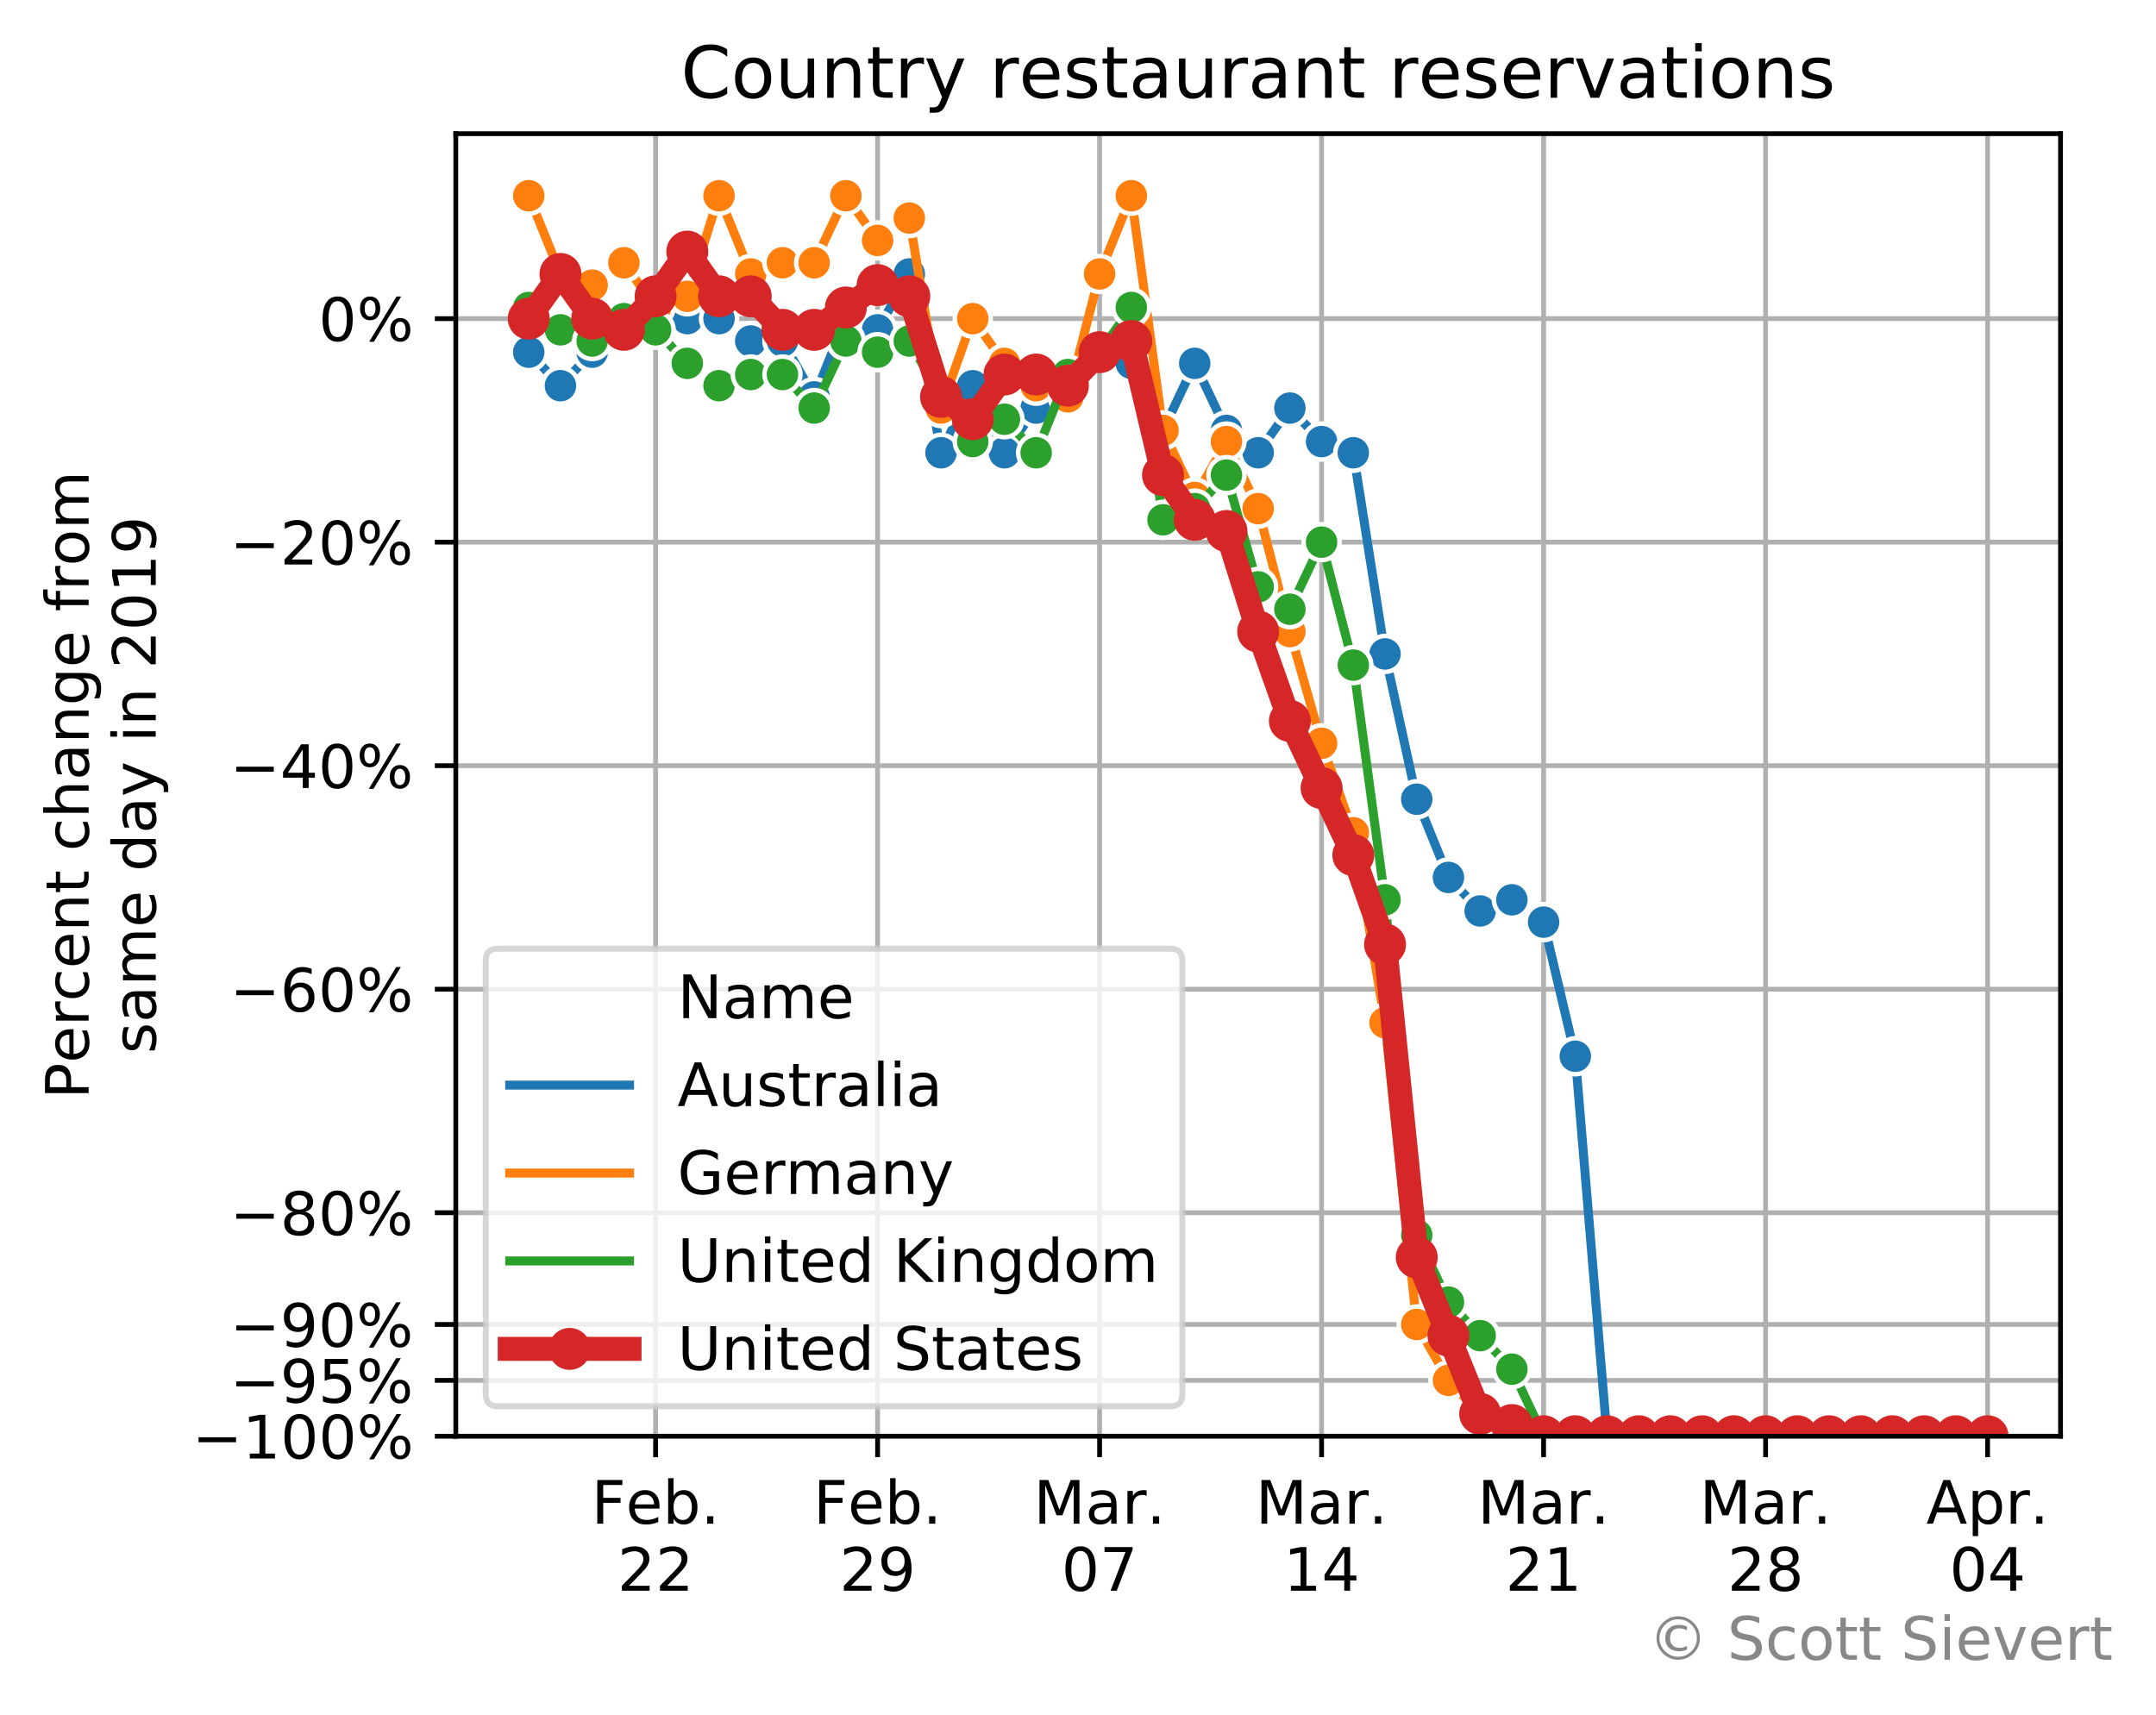 <?xml version="1.0" encoding="utf-8" standalone="no"?>
<!DOCTYPE svg PUBLIC "-//W3C//DTD SVG 1.1//EN"
  "http://www.w3.org/Graphics/SVG/1.1/DTD/svg11.dtd">
<!-- Created with matplotlib (https://matplotlib.org/) -->
<svg height="286.351pt" version="1.1" viewBox="0 0 359.849 286.351" width="359.849pt" xmlns="http://www.w3.org/2000/svg" xmlns:xlink="http://www.w3.org/1999/xlink">
 <defs>
  <style type="text/css">
*{stroke-linecap:butt;stroke-linejoin:round;}
  </style>
 </defs>
 <g id="figure_1">
  <g id="patch_1">
   <path d="M 0 286.351 
L 359.849 286.351 
L 359.849 0 
L 0 0 
z
" style="fill:#ffffff;"/>
  </g>
  <g id="axes_1">
   <g id="patch_2">
    <path d="M 76.076 239.758 
L 343.916 239.758 
L 343.916 22.318 
L 76.076 22.318 
z
" style="fill:#ffffff;"/>
   </g>
   <g id="matplotlib.axis_1">
    <g id="xtick_1">
     <g id="line2d_1">
      <path clip-path="url(#pc768789dbf)" d="M 109.424 239.758 
L 109.424 22.318 
" style="fill:none;stroke:#b0b0b0;stroke-linecap:square;stroke-width:0.8;"/>
     </g>
     <g id="line2d_2">
      <defs>
       <path d="M 0 0 
L 0 3.5 
" id="m7c273b7922" style="stroke:#000000;stroke-width:0.8;"/>
      </defs>
      <g>
       <use style="stroke:#000000;stroke-width:0.8;" x="109.424" xlink:href="#m7c273b7922" y="239.758"/>
      </g>
     </g>
     <g id="text_1">
      <!-- Feb. -->
      <defs>
       <path d="M 9.812 72.906 
L 51.703 72.906 
L 51.703 64.594 
L 19.672 64.594 
L 19.672 43.109 
L 48.578 43.109 
L 48.578 34.812 
L 19.672 34.812 
L 19.672 0 
L 9.812 0 
z
" id="DejaVuSans-70"/>
       <path d="M 56.203 29.594 
L 56.203 25.203 
L 14.891 25.203 
Q 15.484 15.922 20.484 11.062 
Q 25.484 6.203 34.422 6.203 
Q 39.594 6.203 44.453 7.469 
Q 49.312 8.734 54.109 11.281 
L 54.109 2.781 
Q 49.266 0.734 44.188 -0.344 
Q 39.109 -1.422 33.891 -1.422 
Q 20.797 -1.422 13.156 6.188 
Q 5.516 13.812 5.516 26.812 
Q 5.516 40.234 12.766 48.109 
Q 20.016 56 32.328 56 
Q 43.359 56 49.781 48.891 
Q 56.203 41.797 56.203 29.594 
z
M 47.219 32.234 
Q 47.125 39.594 43.094 43.984 
Q 39.062 48.391 32.422 48.391 
Q 24.906 48.391 20.391 44.141 
Q 15.875 39.891 15.188 32.172 
z
" id="DejaVuSans-101"/>
       <path d="M 48.688 27.297 
Q 48.688 37.203 44.609 42.844 
Q 40.531 48.484 33.406 48.484 
Q 26.266 48.484 22.188 42.844 
Q 18.109 37.203 18.109 27.297 
Q 18.109 17.391 22.188 11.75 
Q 26.266 6.109 33.406 6.109 
Q 40.531 6.109 44.609 11.75 
Q 48.688 17.391 48.688 27.297 
z
M 18.109 46.391 
Q 20.953 51.266 25.266 53.625 
Q 29.594 56 35.594 56 
Q 45.562 56 51.781 48.094 
Q 58.016 40.188 58.016 27.297 
Q 58.016 14.406 51.781 6.484 
Q 45.562 -1.422 35.594 -1.422 
Q 29.594 -1.422 25.266 0.953 
Q 20.953 3.328 18.109 8.203 
L 18.109 0 
L 9.078 0 
L 9.078 75.984 
L 18.109 75.984 
z
" id="DejaVuSans-98"/>
       <path d="M 10.688 12.406 
L 21 12.406 
L 21 0 
L 10.688 0 
z
" id="DejaVuSans-46"/>
      </defs>
      <g transform="translate(98.712 254.357)scale(0.1 -0.1)">
       <use xlink:href="#DejaVuSans-70"/>
       <use x="57.441" xlink:href="#DejaVuSans-101"/>
       <use x="118.965" xlink:href="#DejaVuSans-98"/>
       <use x="182.441" xlink:href="#DejaVuSans-46"/>
      </g>
      <!-- 22 -->
      <defs>
       <path d="M 19.188 8.297 
L 53.609 8.297 
L 53.609 0 
L 7.328 0 
L 7.328 8.297 
Q 12.938 14.109 22.625 23.891 
Q 32.328 33.688 34.812 36.531 
Q 39.547 41.844 41.422 45.531 
Q 43.312 49.219 43.312 52.781 
Q 43.312 58.594 39.234 62.25 
Q 35.156 65.922 28.609 65.922 
Q 23.969 65.922 18.812 64.312 
Q 13.672 62.703 7.812 59.422 
L 7.812 69.391 
Q 13.766 71.781 18.938 73 
Q 24.125 74.219 28.422 74.219 
Q 39.75 74.219 46.484 68.547 
Q 53.219 62.891 53.219 53.422 
Q 53.219 48.922 51.531 44.891 
Q 49.859 40.875 45.406 35.406 
Q 44.188 33.984 37.641 27.219 
Q 31.109 20.453 19.188 8.297 
z
" id="DejaVuSans-50"/>
      </defs>
      <g transform="translate(103.061 265.554)scale(0.1 -0.1)">
       <use xlink:href="#DejaVuSans-50"/>
       <use x="63.623" xlink:href="#DejaVuSans-50"/>
      </g>
     </g>
    </g>
    <g id="xtick_2">
     <g id="line2d_3">
      <path clip-path="url(#pc768789dbf)" d="M 146.477 239.758 
L 146.477 22.318 
" style="fill:none;stroke:#b0b0b0;stroke-linecap:square;stroke-width:0.8;"/>
     </g>
     <g id="line2d_4">
      <g>
       <use style="stroke:#000000;stroke-width:0.8;" x="146.477" xlink:href="#m7c273b7922" y="239.758"/>
      </g>
     </g>
     <g id="text_2">
      <!-- Feb. -->
      <g transform="translate(135.765 254.357)scale(0.1 -0.1)">
       <use xlink:href="#DejaVuSans-70"/>
       <use x="57.441" xlink:href="#DejaVuSans-101"/>
       <use x="118.965" xlink:href="#DejaVuSans-98"/>
       <use x="182.441" xlink:href="#DejaVuSans-46"/>
      </g>
      <!-- 29 -->
      <defs>
       <path d="M 10.984 1.516 
L 10.984 10.5 
Q 14.703 8.734 18.5 7.812 
Q 22.312 6.891 25.984 6.891 
Q 35.75 6.891 40.891 13.453 
Q 46.047 20.016 46.781 33.406 
Q 43.953 29.203 39.594 26.953 
Q 35.25 24.703 29.984 24.703 
Q 19.047 24.703 12.672 31.312 
Q 6.297 37.938 6.297 49.422 
Q 6.297 60.641 12.938 67.422 
Q 19.578 74.219 30.609 74.219 
Q 43.266 74.219 49.922 64.516 
Q 56.594 54.828 56.594 36.375 
Q 56.594 19.141 48.406 8.859 
Q 40.234 -1.422 26.422 -1.422 
Q 22.703 -1.422 18.891 -0.688 
Q 15.094 0.047 10.984 1.516 
z
M 30.609 32.422 
Q 37.25 32.422 41.125 36.953 
Q 45.016 41.5 45.016 49.422 
Q 45.016 57.281 41.125 61.844 
Q 37.25 66.406 30.609 66.406 
Q 23.969 66.406 20.094 61.844 
Q 16.219 57.281 16.219 49.422 
Q 16.219 41.5 20.094 36.953 
Q 23.969 32.422 30.609 32.422 
z
" id="DejaVuSans-57"/>
      </defs>
      <g transform="translate(140.114 265.554)scale(0.1 -0.1)">
       <use xlink:href="#DejaVuSans-50"/>
       <use x="63.623" xlink:href="#DejaVuSans-57"/>
      </g>
     </g>
    </g>
    <g id="xtick_3">
     <g id="line2d_5">
      <path clip-path="url(#pc768789dbf)" d="M 183.53 239.758 
L 183.53 22.318 
" style="fill:none;stroke:#b0b0b0;stroke-linecap:square;stroke-width:0.8;"/>
     </g>
     <g id="line2d_6">
      <g>
       <use style="stroke:#000000;stroke-width:0.8;" x="183.53" xlink:href="#m7c273b7922" y="239.758"/>
      </g>
     </g>
     <g id="text_3">
      <!-- Mar. -->
      <defs>
       <path d="M 9.812 72.906 
L 24.516 72.906 
L 43.109 23.297 
L 61.812 72.906 
L 76.516 72.906 
L 76.516 0 
L 66.891 0 
L 66.891 64.016 
L 48.094 14.016 
L 38.188 14.016 
L 19.391 64.016 
L 19.391 0 
L 9.812 0 
z
" id="DejaVuSans-77"/>
       <path d="M 34.281 27.484 
Q 23.391 27.484 19.188 25 
Q 14.984 22.516 14.984 16.5 
Q 14.984 11.719 18.141 8.906 
Q 21.297 6.109 26.703 6.109 
Q 34.188 6.109 38.703 11.406 
Q 43.219 16.703 43.219 25.484 
L 43.219 27.484 
z
M 52.203 31.203 
L 52.203 0 
L 43.219 0 
L 43.219 8.297 
Q 40.141 3.328 35.547 0.953 
Q 30.953 -1.422 24.312 -1.422 
Q 15.922 -1.422 10.953 3.297 
Q 6 8.016 6 15.922 
Q 6 25.141 12.172 29.828 
Q 18.359 34.516 30.609 34.516 
L 43.219 34.516 
L 43.219 35.406 
Q 43.219 41.609 39.141 45 
Q 35.062 48.391 27.688 48.391 
Q 23 48.391 18.547 47.266 
Q 14.109 46.141 10.016 43.891 
L 10.016 52.203 
Q 14.938 54.109 19.578 55.047 
Q 24.219 56 28.609 56 
Q 40.484 56 46.344 49.844 
Q 52.203 43.703 52.203 31.203 
z
" id="DejaVuSans-97"/>
       <path d="M 41.109 46.297 
Q 39.594 47.172 37.812 47.578 
Q 36.031 48 33.891 48 
Q 26.266 48 22.188 43.047 
Q 18.109 38.094 18.109 28.812 
L 18.109 0 
L 9.078 0 
L 9.078 54.688 
L 18.109 54.688 
L 18.109 46.188 
Q 20.953 51.172 25.484 53.578 
Q 30.031 56 36.531 56 
Q 37.453 56 38.578 55.875 
Q 39.703 55.766 41.062 55.516 
z
" id="DejaVuSans-114"/>
      </defs>
      <g transform="translate(172.514 254.357)scale(0.1 -0.1)">
       <use xlink:href="#DejaVuSans-77"/>
       <use x="86.279" xlink:href="#DejaVuSans-97"/>
       <use x="147.559" xlink:href="#DejaVuSans-114"/>
       <use x="188.531" xlink:href="#DejaVuSans-46"/>
      </g>
      <!-- 07 -->
      <defs>
       <path d="M 31.781 66.406 
Q 24.172 66.406 20.328 58.906 
Q 16.5 51.422 16.5 36.375 
Q 16.5 21.391 20.328 13.891 
Q 24.172 6.391 31.781 6.391 
Q 39.453 6.391 43.281 13.891 
Q 47.125 21.391 47.125 36.375 
Q 47.125 51.422 43.281 58.906 
Q 39.453 66.406 31.781 66.406 
z
M 31.781 74.219 
Q 44.047 74.219 50.516 64.516 
Q 56.984 54.828 56.984 36.375 
Q 56.984 17.969 50.516 8.266 
Q 44.047 -1.422 31.781 -1.422 
Q 19.531 -1.422 13.062 8.266 
Q 6.594 17.969 6.594 36.375 
Q 6.594 54.828 13.062 64.516 
Q 19.531 74.219 31.781 74.219 
z
" id="DejaVuSans-48"/>
       <path d="M 8.203 72.906 
L 55.078 72.906 
L 55.078 68.703 
L 28.609 0 
L 18.312 0 
L 43.219 64.594 
L 8.203 64.594 
z
" id="DejaVuSans-55"/>
      </defs>
      <g transform="translate(177.167 265.554)scale(0.1 -0.1)">
       <use xlink:href="#DejaVuSans-48"/>
       <use x="63.623" xlink:href="#DejaVuSans-55"/>
      </g>
     </g>
    </g>
    <g id="xtick_4">
     <g id="line2d_7">
      <path clip-path="url(#pc768789dbf)" d="M 220.582 239.758 
L 220.582 22.318 
" style="fill:none;stroke:#b0b0b0;stroke-linecap:square;stroke-width:0.8;"/>
     </g>
     <g id="line2d_8">
      <g>
       <use style="stroke:#000000;stroke-width:0.8;" x="220.582" xlink:href="#m7c273b7922" y="239.758"/>
      </g>
     </g>
     <g id="text_4">
      <!-- Mar. -->
      <g transform="translate(209.567 254.357)scale(0.1 -0.1)">
       <use xlink:href="#DejaVuSans-77"/>
       <use x="86.279" xlink:href="#DejaVuSans-97"/>
       <use x="147.559" xlink:href="#DejaVuSans-114"/>
       <use x="188.531" xlink:href="#DejaVuSans-46"/>
      </g>
      <!-- 14 -->
      <defs>
       <path d="M 12.406 8.297 
L 28.516 8.297 
L 28.516 63.922 
L 10.984 60.406 
L 10.984 69.391 
L 28.422 72.906 
L 38.281 72.906 
L 38.281 8.297 
L 54.391 8.297 
L 54.391 0 
L 12.406 0 
z
" id="DejaVuSans-49"/>
       <path d="M 37.797 64.312 
L 12.891 25.391 
L 37.797 25.391 
z
M 35.203 72.906 
L 47.609 72.906 
L 47.609 25.391 
L 58.016 25.391 
L 58.016 17.188 
L 47.609 17.188 
L 47.609 0 
L 37.797 0 
L 37.797 17.188 
L 4.891 17.188 
L 4.891 26.703 
z
" id="DejaVuSans-52"/>
      </defs>
      <g transform="translate(214.22 265.554)scale(0.1 -0.1)">
       <use xlink:href="#DejaVuSans-49"/>
       <use x="63.623" xlink:href="#DejaVuSans-52"/>
      </g>
     </g>
    </g>
    <g id="xtick_5">
     <g id="line2d_9">
      <path clip-path="url(#pc768789dbf)" d="M 257.635 239.758 
L 257.635 22.318 
" style="fill:none;stroke:#b0b0b0;stroke-linecap:square;stroke-width:0.8;"/>
     </g>
     <g id="line2d_10">
      <g>
       <use style="stroke:#000000;stroke-width:0.8;" x="257.635" xlink:href="#m7c273b7922" y="239.758"/>
      </g>
     </g>
     <g id="text_5">
      <!-- Mar. -->
      <g transform="translate(246.62 254.357)scale(0.1 -0.1)">
       <use xlink:href="#DejaVuSans-77"/>
       <use x="86.279" xlink:href="#DejaVuSans-97"/>
       <use x="147.559" xlink:href="#DejaVuSans-114"/>
       <use x="188.531" xlink:href="#DejaVuSans-46"/>
      </g>
      <!-- 21 -->
      <g transform="translate(251.273 265.554)scale(0.1 -0.1)">
       <use xlink:href="#DejaVuSans-50"/>
       <use x="63.623" xlink:href="#DejaVuSans-49"/>
      </g>
     </g>
    </g>
    <g id="xtick_6">
     <g id="line2d_11">
      <path clip-path="url(#pc768789dbf)" d="M 294.688 239.758 
L 294.688 22.318 
" style="fill:none;stroke:#b0b0b0;stroke-linecap:square;stroke-width:0.8;"/>
     </g>
     <g id="line2d_12">
      <g>
       <use style="stroke:#000000;stroke-width:0.8;" x="294.688" xlink:href="#m7c273b7922" y="239.758"/>
      </g>
     </g>
     <g id="text_6">
      <!-- Mar. -->
      <g transform="translate(283.673 254.357)scale(0.1 -0.1)">
       <use xlink:href="#DejaVuSans-77"/>
       <use x="86.279" xlink:href="#DejaVuSans-97"/>
       <use x="147.559" xlink:href="#DejaVuSans-114"/>
       <use x="188.531" xlink:href="#DejaVuSans-46"/>
      </g>
      <!-- 28 -->
      <defs>
       <path d="M 31.781 34.625 
Q 24.75 34.625 20.719 30.859 
Q 16.703 27.094 16.703 20.516 
Q 16.703 13.922 20.719 10.156 
Q 24.75 6.391 31.781 6.391 
Q 38.812 6.391 42.859 10.172 
Q 46.922 13.969 46.922 20.516 
Q 46.922 27.094 42.891 30.859 
Q 38.875 34.625 31.781 34.625 
z
M 21.922 38.812 
Q 15.578 40.375 12.031 44.719 
Q 8.5 49.078 8.5 55.328 
Q 8.5 64.062 14.719 69.141 
Q 20.953 74.219 31.781 74.219 
Q 42.672 74.219 48.875 69.141 
Q 55.078 64.062 55.078 55.328 
Q 55.078 49.078 51.531 44.719 
Q 48 40.375 41.703 38.812 
Q 48.828 37.156 52.797 32.312 
Q 56.781 27.484 56.781 20.516 
Q 56.781 9.906 50.312 4.234 
Q 43.844 -1.422 31.781 -1.422 
Q 19.734 -1.422 13.25 4.234 
Q 6.781 9.906 6.781 20.516 
Q 6.781 27.484 10.781 32.312 
Q 14.797 37.156 21.922 38.812 
z
M 18.312 54.391 
Q 18.312 48.734 21.844 45.562 
Q 25.391 42.391 31.781 42.391 
Q 38.141 42.391 41.719 45.562 
Q 45.312 48.734 45.312 54.391 
Q 45.312 60.062 41.719 63.234 
Q 38.141 66.406 31.781 66.406 
Q 25.391 66.406 21.844 63.234 
Q 18.312 60.062 18.312 54.391 
z
" id="DejaVuSans-56"/>
      </defs>
      <g transform="translate(288.326 265.554)scale(0.1 -0.1)">
       <use xlink:href="#DejaVuSans-50"/>
       <use x="63.623" xlink:href="#DejaVuSans-56"/>
      </g>
     </g>
    </g>
    <g id="xtick_7">
     <g id="line2d_13">
      <path clip-path="url(#pc768789dbf)" d="M 331.741 239.758 
L 331.741 22.318 
" style="fill:none;stroke:#b0b0b0;stroke-linecap:square;stroke-width:0.8;"/>
     </g>
     <g id="line2d_14">
      <g>
       <use style="stroke:#000000;stroke-width:0.8;" x="331.741" xlink:href="#m7c273b7922" y="239.758"/>
      </g>
     </g>
     <g id="text_7">
      <!-- Apr. -->
      <defs>
       <path d="M 34.188 63.188 
L 20.797 26.906 
L 47.609 26.906 
z
M 28.609 72.906 
L 39.797 72.906 
L 67.578 0 
L 57.328 0 
L 50.688 18.703 
L 17.828 18.703 
L 11.188 0 
L 0.781 0 
z
" id="DejaVuSans-65"/>
       <path d="M 18.109 8.203 
L 18.109 -20.797 
L 9.078 -20.797 
L 9.078 54.688 
L 18.109 54.688 
L 18.109 46.391 
Q 20.953 51.266 25.266 53.625 
Q 29.594 56 35.594 56 
Q 45.562 56 51.781 48.094 
Q 58.016 40.188 58.016 27.297 
Q 58.016 14.406 51.781 6.484 
Q 45.562 -1.422 35.594 -1.422 
Q 29.594 -1.422 25.266 0.953 
Q 20.953 3.328 18.109 8.203 
z
M 48.688 27.297 
Q 48.688 37.203 44.609 42.844 
Q 40.531 48.484 33.406 48.484 
Q 26.266 48.484 22.188 42.844 
Q 18.109 37.203 18.109 27.297 
Q 18.109 17.391 22.188 11.75 
Q 26.266 6.109 33.406 6.109 
Q 40.531 6.109 44.609 11.75 
Q 48.688 17.391 48.688 27.297 
z
" id="DejaVuSans-112"/>
      </defs>
      <g transform="translate(321.509 254.357)scale(0.1 -0.1)">
       <use xlink:href="#DejaVuSans-65"/>
       <use x="68.408" xlink:href="#DejaVuSans-112"/>
       <use x="131.885" xlink:href="#DejaVuSans-114"/>
       <use x="172.857" xlink:href="#DejaVuSans-46"/>
      </g>
      <!-- 04 -->
      <g transform="translate(325.379 265.554)scale(0.1 -0.1)">
       <use xlink:href="#DejaVuSans-48"/>
       <use x="63.623" xlink:href="#DejaVuSans-52"/>
      </g>
     </g>
    </g>
   </g>
   <g id="matplotlib.axis_2">
    <g id="ytick_1">
     <g id="line2d_15">
      <path clip-path="url(#pc768789dbf)" d="M 76.076 53.194 
L 343.916 53.194 
" style="fill:none;stroke:#b0b0b0;stroke-linecap:square;stroke-width:0.8;"/>
     </g>
     <g id="line2d_16">
      <defs>
       <path d="M 0 0 
L -3.5 0 
" id="m0ff6f1513a" style="stroke:#000000;stroke-width:0.8;"/>
      </defs>
      <g>
       <use style="stroke:#000000;stroke-width:0.8;" x="76.076" xlink:href="#m0ff6f1513a" y="53.194"/>
      </g>
     </g>
     <g id="text_8">
      <!-- $0$% -->
      <defs>
       <path d="M 72.703 32.078 
Q 68.453 32.078 66.031 28.469 
Q 63.625 24.859 63.625 18.406 
Q 63.625 12.062 66.031 8.422 
Q 68.453 4.781 72.703 4.781 
Q 76.859 4.781 79.266 8.422 
Q 81.688 12.062 81.688 18.406 
Q 81.688 24.812 79.266 28.438 
Q 76.859 32.078 72.703 32.078 
z
M 72.703 38.281 
Q 80.422 38.281 84.953 32.906 
Q 89.5 27.547 89.5 18.406 
Q 89.5 9.281 84.938 3.922 
Q 80.375 -1.422 72.703 -1.422 
Q 64.891 -1.422 60.344 3.922 
Q 55.812 9.281 55.812 18.406 
Q 55.812 27.594 60.375 32.938 
Q 64.938 38.281 72.703 38.281 
z
M 22.312 68.016 
Q 18.109 68.016 15.688 64.375 
Q 13.281 60.75 13.281 54.391 
Q 13.281 47.953 15.672 44.328 
Q 18.062 40.719 22.312 40.719 
Q 26.562 40.719 28.969 44.328 
Q 31.391 47.953 31.391 54.391 
Q 31.391 60.688 28.953 64.344 
Q 26.516 68.016 22.312 68.016 
z
M 66.406 74.219 
L 74.219 74.219 
L 28.609 -1.422 
L 20.797 -1.422 
z
M 22.312 74.219 
Q 30.031 74.219 34.609 68.875 
Q 39.203 63.531 39.203 54.391 
Q 39.203 45.172 34.641 39.844 
Q 30.078 34.516 22.312 34.516 
Q 14.547 34.516 10.031 39.859 
Q 5.516 45.219 5.516 54.391 
Q 5.516 63.484 10.047 68.844 
Q 14.594 74.219 22.312 74.219 
z
" id="DejaVuSans-37"/>
      </defs>
      <g transform="translate(53.176 56.994)scale(0.1 -0.1)">
       <use transform="translate(0 0.781)" xlink:href="#DejaVuSans-48"/>
       <use transform="translate(63.623 0.781)" xlink:href="#DejaVuSans-37"/>
      </g>
     </g>
    </g>
    <g id="ytick_2">
     <g id="line2d_17">
      <path clip-path="url(#pc768789dbf)" d="M 76.076 90.507 
L 343.916 90.507 
" style="fill:none;stroke:#b0b0b0;stroke-linecap:square;stroke-width:0.8;"/>
     </g>
     <g id="line2d_18">
      <g>
       <use style="stroke:#000000;stroke-width:0.8;" x="76.076" xlink:href="#m0ff6f1513a" y="90.507"/>
      </g>
     </g>
     <g id="text_9">
      <!-- $-20$% -->
      <defs>
       <path d="M 10.594 35.5 
L 73.188 35.5 
L 73.188 27.203 
L 10.594 27.203 
z
" id="DejaVuSans-8722"/>
      </defs>
      <g transform="translate(38.376 94.306)scale(0.1 -0.1)">
       <use transform="translate(0 0.781)" xlink:href="#DejaVuSans-8722"/>
       <use transform="translate(83.789 0.781)" xlink:href="#DejaVuSans-50"/>
       <use transform="translate(147.412 0.781)" xlink:href="#DejaVuSans-48"/>
       <use transform="translate(211.035 0.781)" xlink:href="#DejaVuSans-37"/>
      </g>
     </g>
    </g>
    <g id="ytick_3">
     <g id="line2d_19">
      <path clip-path="url(#pc768789dbf)" d="M 76.076 127.82 
L 343.916 127.82 
" style="fill:none;stroke:#b0b0b0;stroke-linecap:square;stroke-width:0.8;"/>
     </g>
     <g id="line2d_20">
      <g>
       <use style="stroke:#000000;stroke-width:0.8;" x="76.076" xlink:href="#m0ff6f1513a" y="127.82"/>
      </g>
     </g>
     <g id="text_10">
      <!-- $-40$% -->
      <g transform="translate(38.376 131.619)scale(0.1 -0.1)">
       <use transform="translate(0 0.781)" xlink:href="#DejaVuSans-8722"/>
       <use transform="translate(83.789 0.781)" xlink:href="#DejaVuSans-52"/>
       <use transform="translate(147.412 0.781)" xlink:href="#DejaVuSans-48"/>
       <use transform="translate(211.035 0.781)" xlink:href="#DejaVuSans-37"/>
      </g>
     </g>
    </g>
    <g id="ytick_4">
     <g id="line2d_21">
      <path clip-path="url(#pc768789dbf)" d="M 76.076 165.133 
L 343.916 165.133 
" style="fill:none;stroke:#b0b0b0;stroke-linecap:square;stroke-width:0.8;"/>
     </g>
     <g id="line2d_22">
      <g>
       <use style="stroke:#000000;stroke-width:0.8;" x="76.076" xlink:href="#m0ff6f1513a" y="165.133"/>
      </g>
     </g>
     <g id="text_11">
      <!-- $-60$% -->
      <defs>
       <path d="M 33.016 40.375 
Q 26.375 40.375 22.484 35.828 
Q 18.609 31.297 18.609 23.391 
Q 18.609 15.531 22.484 10.953 
Q 26.375 6.391 33.016 6.391 
Q 39.656 6.391 43.531 10.953 
Q 47.406 15.531 47.406 23.391 
Q 47.406 31.297 43.531 35.828 
Q 39.656 40.375 33.016 40.375 
z
M 52.594 71.297 
L 52.594 62.312 
Q 48.875 64.062 45.094 64.984 
Q 41.312 65.922 37.594 65.922 
Q 27.828 65.922 22.672 59.328 
Q 17.531 52.734 16.797 39.406 
Q 19.672 43.656 24.016 45.922 
Q 28.375 48.188 33.594 48.188 
Q 44.578 48.188 50.953 41.516 
Q 57.328 34.859 57.328 23.391 
Q 57.328 12.156 50.688 5.359 
Q 44.047 -1.422 33.016 -1.422 
Q 20.359 -1.422 13.672 8.266 
Q 6.984 17.969 6.984 36.375 
Q 6.984 53.656 15.188 63.938 
Q 23.391 74.219 37.203 74.219 
Q 40.922 74.219 44.703 73.484 
Q 48.484 72.75 52.594 71.297 
z
" id="DejaVuSans-54"/>
      </defs>
      <g transform="translate(38.376 168.932)scale(0.1 -0.1)">
       <use transform="translate(0 0.781)" xlink:href="#DejaVuSans-8722"/>
       <use transform="translate(83.789 0.781)" xlink:href="#DejaVuSans-54"/>
       <use transform="translate(147.412 0.781)" xlink:href="#DejaVuSans-48"/>
       <use transform="translate(211.035 0.781)" xlink:href="#DejaVuSans-37"/>
      </g>
     </g>
    </g>
    <g id="ytick_5">
     <g id="line2d_23">
      <path clip-path="url(#pc768789dbf)" d="M 76.076 202.445 
L 343.916 202.445 
" style="fill:none;stroke:#b0b0b0;stroke-linecap:square;stroke-width:0.8;"/>
     </g>
     <g id="line2d_24">
      <g>
       <use style="stroke:#000000;stroke-width:0.8;" x="76.076" xlink:href="#m0ff6f1513a" y="202.445"/>
      </g>
     </g>
     <g id="text_12">
      <!-- $-80$% -->
      <g transform="translate(38.376 206.245)scale(0.1 -0.1)">
       <use transform="translate(0 0.781)" xlink:href="#DejaVuSans-8722"/>
       <use transform="translate(83.789 0.781)" xlink:href="#DejaVuSans-56"/>
       <use transform="translate(147.412 0.781)" xlink:href="#DejaVuSans-48"/>
       <use transform="translate(211.035 0.781)" xlink:href="#DejaVuSans-37"/>
      </g>
     </g>
    </g>
    <g id="ytick_6">
     <g id="line2d_25">
      <path clip-path="url(#pc768789dbf)" d="M 76.076 221.102 
L 343.916 221.102 
" style="fill:none;stroke:#b0b0b0;stroke-linecap:square;stroke-width:0.8;"/>
     </g>
     <g id="line2d_26">
      <g>
       <use style="stroke:#000000;stroke-width:0.8;" x="76.076" xlink:href="#m0ff6f1513a" y="221.102"/>
      </g>
     </g>
     <g id="text_13">
      <!-- $-90$% -->
      <g transform="translate(38.376 224.901)scale(0.1 -0.1)">
       <use transform="translate(0 0.781)" xlink:href="#DejaVuSans-8722"/>
       <use transform="translate(83.789 0.781)" xlink:href="#DejaVuSans-57"/>
       <use transform="translate(147.412 0.781)" xlink:href="#DejaVuSans-48"/>
       <use transform="translate(211.035 0.781)" xlink:href="#DejaVuSans-37"/>
      </g>
     </g>
    </g>
    <g id="ytick_7">
     <g id="line2d_27">
      <path clip-path="url(#pc768789dbf)" d="M 76.076 230.43 
L 343.916 230.43 
" style="fill:none;stroke:#b0b0b0;stroke-linecap:square;stroke-width:0.8;"/>
     </g>
     <g id="line2d_28">
      <g>
       <use style="stroke:#000000;stroke-width:0.8;" x="76.076" xlink:href="#m0ff6f1513a" y="230.43"/>
      </g>
     </g>
     <g id="text_14">
      <!-- $-95$% -->
      <defs>
       <path d="M 10.797 72.906 
L 49.516 72.906 
L 49.516 64.594 
L 19.828 64.594 
L 19.828 46.734 
Q 21.969 47.469 24.109 47.828 
Q 26.266 48.188 28.422 48.188 
Q 40.625 48.188 47.75 41.5 
Q 54.891 34.812 54.891 23.391 
Q 54.891 11.625 47.562 5.094 
Q 40.234 -1.422 26.906 -1.422 
Q 22.312 -1.422 17.547 -0.641 
Q 12.797 0.141 7.719 1.703 
L 7.719 11.625 
Q 12.109 9.234 16.797 8.062 
Q 21.484 6.891 26.703 6.891 
Q 35.156 6.891 40.078 11.328 
Q 45.016 15.766 45.016 23.391 
Q 45.016 31 40.078 35.438 
Q 35.156 39.891 26.703 39.891 
Q 22.75 39.891 18.812 39.016 
Q 14.891 38.141 10.797 36.281 
z
" id="DejaVuSans-53"/>
      </defs>
      <g transform="translate(38.376 234.229)scale(0.1 -0.1)">
       <use transform="translate(0 0.781)" xlink:href="#DejaVuSans-8722"/>
       <use transform="translate(83.789 0.781)" xlink:href="#DejaVuSans-57"/>
       <use transform="translate(147.412 0.781)" xlink:href="#DejaVuSans-53"/>
       <use transform="translate(211.035 0.781)" xlink:href="#DejaVuSans-37"/>
      </g>
     </g>
    </g>
    <g id="ytick_8">
     <g id="line2d_29">
      <path clip-path="url(#pc768789dbf)" d="M 76.076 239.758 
L 343.916 239.758 
" style="fill:none;stroke:#b0b0b0;stroke-linecap:square;stroke-width:0.8;"/>
     </g>
     <g id="line2d_30">
      <g>
       <use style="stroke:#000000;stroke-width:0.8;" x="76.076" xlink:href="#m0ff6f1513a" y="239.758"/>
      </g>
     </g>
     <g id="text_15">
      <!-- $-100$% -->
      <g transform="translate(32.076 243.557)scale(0.1 -0.1)">
       <use transform="translate(0 0.781)" xlink:href="#DejaVuSans-8722"/>
       <use transform="translate(83.789 0.781)" xlink:href="#DejaVuSans-49"/>
       <use transform="translate(147.412 0.781)" xlink:href="#DejaVuSans-48"/>
       <use transform="translate(211.035 0.781)" xlink:href="#DejaVuSans-48"/>
       <use transform="translate(274.658 0.781)" xlink:href="#DejaVuSans-37"/>
      </g>
     </g>
    </g>
    <g id="text_16">
     <!-- Percent change from -->
     <defs>
      <path d="M 19.672 64.797 
L 19.672 37.406 
L 32.078 37.406 
Q 38.969 37.406 42.719 40.969 
Q 46.484 44.531 46.484 51.125 
Q 46.484 57.672 42.719 61.234 
Q 38.969 64.797 32.078 64.797 
z
M 9.812 72.906 
L 32.078 72.906 
Q 44.344 72.906 50.609 67.359 
Q 56.891 61.812 56.891 51.125 
Q 56.891 40.328 50.609 34.812 
Q 44.344 29.297 32.078 29.297 
L 19.672 29.297 
L 19.672 0 
L 9.812 0 
z
" id="DejaVuSans-80"/>
      <path d="M 48.781 52.594 
L 48.781 44.188 
Q 44.969 46.297 41.141 47.344 
Q 37.312 48.391 33.406 48.391 
Q 24.656 48.391 19.812 42.844 
Q 14.984 37.312 14.984 27.297 
Q 14.984 17.281 19.812 11.734 
Q 24.656 6.203 33.406 6.203 
Q 37.312 6.203 41.141 7.25 
Q 44.969 8.297 48.781 10.406 
L 48.781 2.094 
Q 45.016 0.344 40.984 -0.531 
Q 36.969 -1.422 32.422 -1.422 
Q 20.062 -1.422 12.781 6.344 
Q 5.516 14.109 5.516 27.297 
Q 5.516 40.672 12.859 48.328 
Q 20.219 56 33.016 56 
Q 37.156 56 41.109 55.141 
Q 45.062 54.297 48.781 52.594 
z
" id="DejaVuSans-99"/>
      <path d="M 54.891 33.016 
L 54.891 0 
L 45.906 0 
L 45.906 32.719 
Q 45.906 40.484 42.875 44.328 
Q 39.844 48.188 33.797 48.188 
Q 26.516 48.188 22.312 43.547 
Q 18.109 38.922 18.109 30.906 
L 18.109 0 
L 9.078 0 
L 9.078 54.688 
L 18.109 54.688 
L 18.109 46.188 
Q 21.344 51.125 25.703 53.562 
Q 30.078 56 35.797 56 
Q 45.219 56 50.047 50.172 
Q 54.891 44.344 54.891 33.016 
z
" id="DejaVuSans-110"/>
      <path d="M 18.312 70.219 
L 18.312 54.688 
L 36.812 54.688 
L 36.812 47.703 
L 18.312 47.703 
L 18.312 18.016 
Q 18.312 11.328 20.141 9.422 
Q 21.969 7.516 27.594 7.516 
L 36.812 7.516 
L 36.812 0 
L 27.594 0 
Q 17.188 0 13.234 3.875 
Q 9.281 7.766 9.281 18.016 
L 9.281 47.703 
L 2.688 47.703 
L 2.688 54.688 
L 9.281 54.688 
L 9.281 70.219 
z
" id="DejaVuSans-116"/>
      <path id="DejaVuSans-32"/>
      <path d="M 54.891 33.016 
L 54.891 0 
L 45.906 0 
L 45.906 32.719 
Q 45.906 40.484 42.875 44.328 
Q 39.844 48.188 33.797 48.188 
Q 26.516 48.188 22.312 43.547 
Q 18.109 38.922 18.109 30.906 
L 18.109 0 
L 9.078 0 
L 9.078 75.984 
L 18.109 75.984 
L 18.109 46.188 
Q 21.344 51.125 25.703 53.562 
Q 30.078 56 35.797 56 
Q 45.219 56 50.047 50.172 
Q 54.891 44.344 54.891 33.016 
z
" id="DejaVuSans-104"/>
      <path d="M 45.406 27.984 
Q 45.406 37.75 41.375 43.109 
Q 37.359 48.484 30.078 48.484 
Q 22.859 48.484 18.828 43.109 
Q 14.797 37.75 14.797 27.984 
Q 14.797 18.266 18.828 12.891 
Q 22.859 7.516 30.078 7.516 
Q 37.359 7.516 41.375 12.891 
Q 45.406 18.266 45.406 27.984 
z
M 54.391 6.781 
Q 54.391 -7.172 48.188 -13.984 
Q 42 -20.797 29.203 -20.797 
Q 24.469 -20.797 20.266 -20.094 
Q 16.062 -19.391 12.109 -17.922 
L 12.109 -9.188 
Q 16.062 -11.328 19.922 -12.344 
Q 23.781 -13.375 27.781 -13.375 
Q 36.625 -13.375 41.016 -8.766 
Q 45.406 -4.156 45.406 5.172 
L 45.406 9.625 
Q 42.625 4.781 38.281 2.391 
Q 33.938 0 27.875 0 
Q 17.828 0 11.672 7.656 
Q 5.516 15.328 5.516 27.984 
Q 5.516 40.672 11.672 48.328 
Q 17.828 56 27.875 56 
Q 33.938 56 38.281 53.609 
Q 42.625 51.219 45.406 46.391 
L 45.406 54.688 
L 54.391 54.688 
z
" id="DejaVuSans-103"/>
      <path d="M 37.109 75.984 
L 37.109 68.5 
L 28.516 68.5 
Q 23.688 68.5 21.797 66.547 
Q 19.922 64.594 19.922 59.516 
L 19.922 54.688 
L 34.719 54.688 
L 34.719 47.703 
L 19.922 47.703 
L 19.922 0 
L 10.891 0 
L 10.891 47.703 
L 2.297 47.703 
L 2.297 54.688 
L 10.891 54.688 
L 10.891 58.5 
Q 10.891 67.625 15.141 71.797 
Q 19.391 75.984 28.609 75.984 
z
" id="DejaVuSans-102"/>
      <path d="M 30.609 48.391 
Q 23.391 48.391 19.188 42.75 
Q 14.984 37.109 14.984 27.297 
Q 14.984 17.484 19.156 11.844 
Q 23.344 6.203 30.609 6.203 
Q 37.797 6.203 41.984 11.859 
Q 46.188 17.531 46.188 27.297 
Q 46.188 37.016 41.984 42.703 
Q 37.797 48.391 30.609 48.391 
z
M 30.609 56 
Q 42.328 56 49.016 48.375 
Q 55.719 40.766 55.719 27.297 
Q 55.719 13.875 49.016 6.219 
Q 42.328 -1.422 30.609 -1.422 
Q 18.844 -1.422 12.172 6.219 
Q 5.516 13.875 5.516 27.297 
Q 5.516 40.766 12.172 48.375 
Q 18.844 56 30.609 56 
z
" id="DejaVuSans-111"/>
      <path d="M 52 44.188 
Q 55.375 50.25 60.062 53.125 
Q 64.75 56 71.094 56 
Q 79.641 56 84.281 50.016 
Q 88.922 44.047 88.922 33.016 
L 88.922 0 
L 79.891 0 
L 79.891 32.719 
Q 79.891 40.578 77.094 44.375 
Q 74.312 48.188 68.609 48.188 
Q 61.625 48.188 57.562 43.547 
Q 53.516 38.922 53.516 30.906 
L 53.516 0 
L 44.484 0 
L 44.484 32.719 
Q 44.484 40.625 41.703 44.406 
Q 38.922 48.188 33.109 48.188 
Q 26.219 48.188 22.156 43.531 
Q 18.109 38.875 18.109 30.906 
L 18.109 0 
L 9.078 0 
L 9.078 54.688 
L 18.109 54.688 
L 18.109 46.188 
Q 21.188 51.219 25.484 53.609 
Q 29.781 56 35.688 56 
Q 41.656 56 45.828 52.969 
Q 50 49.953 52 44.188 
z
" id="DejaVuSans-109"/>
     </defs>
     <g transform="translate(14.798 183.459)rotate(-90)scale(0.1 -0.1)">
      <use xlink:href="#DejaVuSans-80"/>
      <use x="60.256" xlink:href="#DejaVuSans-101"/>
      <use x="121.779" xlink:href="#DejaVuSans-114"/>
      <use x="162.861" xlink:href="#DejaVuSans-99"/>
      <use x="217.842" xlink:href="#DejaVuSans-101"/>
      <use x="279.365" xlink:href="#DejaVuSans-110"/>
      <use x="342.744" xlink:href="#DejaVuSans-116"/>
      <use x="381.953" xlink:href="#DejaVuSans-32"/>
      <use x="413.74" xlink:href="#DejaVuSans-99"/>
      <use x="468.721" xlink:href="#DejaVuSans-104"/>
      <use x="532.1" xlink:href="#DejaVuSans-97"/>
      <use x="593.379" xlink:href="#DejaVuSans-110"/>
      <use x="656.758" xlink:href="#DejaVuSans-103"/>
      <use x="720.234" xlink:href="#DejaVuSans-101"/>
      <use x="781.758" xlink:href="#DejaVuSans-32"/>
      <use x="813.545" xlink:href="#DejaVuSans-102"/>
      <use x="848.75" xlink:href="#DejaVuSans-114"/>
      <use x="889.832" xlink:href="#DejaVuSans-111"/>
      <use x="951.014" xlink:href="#DejaVuSans-109"/>
     </g>
     <!-- same day in 2019 -->
     <defs>
      <path d="M 44.281 53.078 
L 44.281 44.578 
Q 40.484 46.531 36.375 47.5 
Q 32.281 48.484 27.875 48.484 
Q 21.188 48.484 17.844 46.438 
Q 14.5 44.391 14.5 40.281 
Q 14.5 37.156 16.891 35.375 
Q 19.281 33.594 26.516 31.984 
L 29.594 31.297 
Q 39.156 29.25 43.188 25.516 
Q 47.219 21.781 47.219 15.094 
Q 47.219 7.469 41.188 3.016 
Q 35.156 -1.422 24.609 -1.422 
Q 20.219 -1.422 15.453 -0.562 
Q 10.688 0.297 5.422 2 
L 5.422 11.281 
Q 10.406 8.688 15.234 7.391 
Q 20.062 6.109 24.812 6.109 
Q 31.156 6.109 34.562 8.281 
Q 37.984 10.453 37.984 14.406 
Q 37.984 18.062 35.516 20.016 
Q 33.062 21.969 24.703 23.781 
L 21.578 24.516 
Q 13.234 26.266 9.516 29.906 
Q 5.812 33.547 5.812 39.891 
Q 5.812 47.609 11.281 51.797 
Q 16.75 56 26.812 56 
Q 31.781 56 36.172 55.266 
Q 40.578 54.547 44.281 53.078 
z
" id="DejaVuSans-115"/>
      <path d="M 45.406 46.391 
L 45.406 75.984 
L 54.391 75.984 
L 54.391 0 
L 45.406 0 
L 45.406 8.203 
Q 42.578 3.328 38.25 0.953 
Q 33.938 -1.422 27.875 -1.422 
Q 17.969 -1.422 11.734 6.484 
Q 5.516 14.406 5.516 27.297 
Q 5.516 40.188 11.734 48.094 
Q 17.969 56 27.875 56 
Q 33.938 56 38.25 53.625 
Q 42.578 51.266 45.406 46.391 
z
M 14.797 27.297 
Q 14.797 17.391 18.875 11.75 
Q 22.953 6.109 30.078 6.109 
Q 37.203 6.109 41.297 11.75 
Q 45.406 17.391 45.406 27.297 
Q 45.406 37.203 41.297 42.844 
Q 37.203 48.484 30.078 48.484 
Q 22.953 48.484 18.875 42.844 
Q 14.797 37.203 14.797 27.297 
z
" id="DejaVuSans-100"/>
      <path d="M 32.172 -5.078 
Q 28.375 -14.844 24.75 -17.812 
Q 21.141 -20.797 15.094 -20.797 
L 7.906 -20.797 
L 7.906 -13.281 
L 13.188 -13.281 
Q 16.891 -13.281 18.938 -11.516 
Q 21 -9.766 23.484 -3.219 
L 25.094 0.875 
L 2.984 54.688 
L 12.5 54.688 
L 29.594 11.922 
L 46.688 54.688 
L 56.203 54.688 
z
" id="DejaVuSans-121"/>
      <path d="M 9.422 54.688 
L 18.406 54.688 
L 18.406 0 
L 9.422 0 
z
M 9.422 75.984 
L 18.406 75.984 
L 18.406 64.594 
L 9.422 64.594 
z
" id="DejaVuSans-105"/>
     </defs>
     <g transform="translate(25.996 175.901)rotate(-90)scale(0.1 -0.1)">
      <use xlink:href="#DejaVuSans-115"/>
      <use x="52.1" xlink:href="#DejaVuSans-97"/>
      <use x="113.379" xlink:href="#DejaVuSans-109"/>
      <use x="210.791" xlink:href="#DejaVuSans-101"/>
      <use x="272.314" xlink:href="#DejaVuSans-32"/>
      <use x="304.102" xlink:href="#DejaVuSans-100"/>
      <use x="367.578" xlink:href="#DejaVuSans-97"/>
      <use x="428.857" xlink:href="#DejaVuSans-121"/>
      <use x="488.037" xlink:href="#DejaVuSans-32"/>
      <use x="519.824" xlink:href="#DejaVuSans-105"/>
      <use x="547.607" xlink:href="#DejaVuSans-110"/>
      <use x="610.986" xlink:href="#DejaVuSans-32"/>
      <use x="642.773" xlink:href="#DejaVuSans-50"/>
      <use x="706.396" xlink:href="#DejaVuSans-48"/>
      <use x="770.02" xlink:href="#DejaVuSans-49"/>
      <use x="833.643" xlink:href="#DejaVuSans-57"/>
     </g>
    </g>
   </g>
   <g id="line2d_31">
    <path clip-path="url(#pc768789dbf)" d="M 88.25 58.791 
L 93.544 64.388 
L 98.837 58.791 
L 104.13 55.06 
L 109.424 53.194 
L 114.717 53.194 
L 120.01 53.194 
L 125.303 56.926 
L 130.597 56.926 
L 135.89 66.254 
L 141.183 53.194 
L 146.477 55.06 
L 151.77 45.732 
L 157.063 75.582 
L 162.356 64.388 
L 167.65 75.582 
L 172.943 68.12 
L 178.236 64.388 
L 183.53 58.791 
L 188.823 60.657 
L 194.116 71.851 
L 199.409 60.657 
L 204.703 71.851 
L 209.996 75.582 
L 215.289 68.12 
L 220.582 73.716 
L 225.876 75.582 
L 231.169 109.164 
L 236.462 133.417 
L 241.756 146.476 
L 247.049 152.073 
L 252.342 150.208 
L 257.635 153.939 
L 262.929 176.326 
L 268.222 239.758 
L 273.515 239.758 
L 278.809 239.758 
L 284.102 239.758 
L 289.395 239.758 
L 294.688 239.758 
L 299.982 239.758 
L 305.275 239.758 
L 310.568 239.758 
L 315.862 239.758 
L 321.155 239.758 
L 326.448 239.758 
L 331.741 239.758 
" style="fill:none;stroke:#1f77b4;stroke-linecap:square;stroke-width:1.5;"/>
    <defs>
     <path d="M 0 3 
C 0.796 3 1.559 2.684 2.121 2.121 
C 2.684 1.559 3 0.796 3 0 
C 3 -0.796 2.684 -1.559 2.121 -2.121 
C 1.559 -2.684 0.796 -3 0 -3 
C -0.796 -3 -1.559 -2.684 -2.121 -2.121 
C -2.684 -1.559 -3 -0.796 -3 0 
C -3 0.796 -2.684 1.559 -2.121 2.121 
C -1.559 2.684 -0.796 3 0 3 
z
" id="mc5d3af61ca" style="stroke:#ffffff;stroke-width:0.75;"/>
    </defs>
    <g clip-path="url(#pc768789dbf)">
     <use style="fill:#1f77b4;stroke:#ffffff;stroke-width:0.75;" x="88.25" xlink:href="#mc5d3af61ca" y="58.791"/>
     <use style="fill:#1f77b4;stroke:#ffffff;stroke-width:0.75;" x="93.544" xlink:href="#mc5d3af61ca" y="64.388"/>
     <use style="fill:#1f77b4;stroke:#ffffff;stroke-width:0.75;" x="98.837" xlink:href="#mc5d3af61ca" y="58.791"/>
     <use style="fill:#1f77b4;stroke:#ffffff;stroke-width:0.75;" x="104.13" xlink:href="#mc5d3af61ca" y="55.06"/>
     <use style="fill:#1f77b4;stroke:#ffffff;stroke-width:0.75;" x="109.424" xlink:href="#mc5d3af61ca" y="53.194"/>
     <use style="fill:#1f77b4;stroke:#ffffff;stroke-width:0.75;" x="114.717" xlink:href="#mc5d3af61ca" y="53.194"/>
     <use style="fill:#1f77b4;stroke:#ffffff;stroke-width:0.75;" x="120.01" xlink:href="#mc5d3af61ca" y="53.194"/>
     <use style="fill:#1f77b4;stroke:#ffffff;stroke-width:0.75;" x="125.303" xlink:href="#mc5d3af61ca" y="56.926"/>
     <use style="fill:#1f77b4;stroke:#ffffff;stroke-width:0.75;" x="130.597" xlink:href="#mc5d3af61ca" y="56.926"/>
     <use style="fill:#1f77b4;stroke:#ffffff;stroke-width:0.75;" x="135.89" xlink:href="#mc5d3af61ca" y="66.254"/>
     <use style="fill:#1f77b4;stroke:#ffffff;stroke-width:0.75;" x="141.183" xlink:href="#mc5d3af61ca" y="53.194"/>
     <use style="fill:#1f77b4;stroke:#ffffff;stroke-width:0.75;" x="146.477" xlink:href="#mc5d3af61ca" y="55.06"/>
     <use style="fill:#1f77b4;stroke:#ffffff;stroke-width:0.75;" x="151.77" xlink:href="#mc5d3af61ca" y="45.732"/>
     <use style="fill:#1f77b4;stroke:#ffffff;stroke-width:0.75;" x="157.063" xlink:href="#mc5d3af61ca" y="75.582"/>
     <use style="fill:#1f77b4;stroke:#ffffff;stroke-width:0.75;" x="162.356" xlink:href="#mc5d3af61ca" y="64.388"/>
     <use style="fill:#1f77b4;stroke:#ffffff;stroke-width:0.75;" x="167.65" xlink:href="#mc5d3af61ca" y="75.582"/>
     <use style="fill:#1f77b4;stroke:#ffffff;stroke-width:0.75;" x="172.943" xlink:href="#mc5d3af61ca" y="68.12"/>
     <use style="fill:#1f77b4;stroke:#ffffff;stroke-width:0.75;" x="178.236" xlink:href="#mc5d3af61ca" y="64.388"/>
     <use style="fill:#1f77b4;stroke:#ffffff;stroke-width:0.75;" x="183.53" xlink:href="#mc5d3af61ca" y="58.791"/>
     <use style="fill:#1f77b4;stroke:#ffffff;stroke-width:0.75;" x="188.823" xlink:href="#mc5d3af61ca" y="60.657"/>
     <use style="fill:#1f77b4;stroke:#ffffff;stroke-width:0.75;" x="194.116" xlink:href="#mc5d3af61ca" y="71.851"/>
     <use style="fill:#1f77b4;stroke:#ffffff;stroke-width:0.75;" x="199.409" xlink:href="#mc5d3af61ca" y="60.657"/>
     <use style="fill:#1f77b4;stroke:#ffffff;stroke-width:0.75;" x="204.703" xlink:href="#mc5d3af61ca" y="71.851"/>
     <use style="fill:#1f77b4;stroke:#ffffff;stroke-width:0.75;" x="209.996" xlink:href="#mc5d3af61ca" y="75.582"/>
     <use style="fill:#1f77b4;stroke:#ffffff;stroke-width:0.75;" x="215.289" xlink:href="#mc5d3af61ca" y="68.12"/>
     <use style="fill:#1f77b4;stroke:#ffffff;stroke-width:0.75;" x="220.582" xlink:href="#mc5d3af61ca" y="73.716"/>
     <use style="fill:#1f77b4;stroke:#ffffff;stroke-width:0.75;" x="225.876" xlink:href="#mc5d3af61ca" y="75.582"/>
     <use style="fill:#1f77b4;stroke:#ffffff;stroke-width:0.75;" x="231.169" xlink:href="#mc5d3af61ca" y="109.164"/>
     <use style="fill:#1f77b4;stroke:#ffffff;stroke-width:0.75;" x="236.462" xlink:href="#mc5d3af61ca" y="133.417"/>
     <use style="fill:#1f77b4;stroke:#ffffff;stroke-width:0.75;" x="241.756" xlink:href="#mc5d3af61ca" y="146.476"/>
     <use style="fill:#1f77b4;stroke:#ffffff;stroke-width:0.75;" x="247.049" xlink:href="#mc5d3af61ca" y="152.073"/>
     <use style="fill:#1f77b4;stroke:#ffffff;stroke-width:0.75;" x="252.342" xlink:href="#mc5d3af61ca" y="150.208"/>
     <use style="fill:#1f77b4;stroke:#ffffff;stroke-width:0.75;" x="257.635" xlink:href="#mc5d3af61ca" y="153.939"/>
     <use style="fill:#1f77b4;stroke:#ffffff;stroke-width:0.75;" x="262.929" xlink:href="#mc5d3af61ca" y="176.326"/>
     <use style="fill:#1f77b4;stroke:#ffffff;stroke-width:0.75;" x="268.222" xlink:href="#mc5d3af61ca" y="239.758"/>
     <use style="fill:#1f77b4;stroke:#ffffff;stroke-width:0.75;" x="273.515" xlink:href="#mc5d3af61ca" y="239.758"/>
     <use style="fill:#1f77b4;stroke:#ffffff;stroke-width:0.75;" x="278.809" xlink:href="#mc5d3af61ca" y="239.758"/>
     <use style="fill:#1f77b4;stroke:#ffffff;stroke-width:0.75;" x="284.102" xlink:href="#mc5d3af61ca" y="239.758"/>
     <use style="fill:#1f77b4;stroke:#ffffff;stroke-width:0.75;" x="289.395" xlink:href="#mc5d3af61ca" y="239.758"/>
     <use style="fill:#1f77b4;stroke:#ffffff;stroke-width:0.75;" x="294.688" xlink:href="#mc5d3af61ca" y="239.758"/>
     <use style="fill:#1f77b4;stroke:#ffffff;stroke-width:0.75;" x="299.982" xlink:href="#mc5d3af61ca" y="239.758"/>
     <use style="fill:#1f77b4;stroke:#ffffff;stroke-width:0.75;" x="305.275" xlink:href="#mc5d3af61ca" y="239.758"/>
     <use style="fill:#1f77b4;stroke:#ffffff;stroke-width:0.75;" x="310.568" xlink:href="#mc5d3af61ca" y="239.758"/>
     <use style="fill:#1f77b4;stroke:#ffffff;stroke-width:0.75;" x="315.862" xlink:href="#mc5d3af61ca" y="239.758"/>
     <use style="fill:#1f77b4;stroke:#ffffff;stroke-width:0.75;" x="321.155" xlink:href="#mc5d3af61ca" y="239.758"/>
     <use style="fill:#1f77b4;stroke:#ffffff;stroke-width:0.75;" x="326.448" xlink:href="#mc5d3af61ca" y="239.758"/>
     <use style="fill:#1f77b4;stroke:#ffffff;stroke-width:0.75;" x="331.741" xlink:href="#mc5d3af61ca" y="239.758"/>
    </g>
   </g>
   <g id="line2d_32">
    <path clip-path="url(#pc768789dbf)" d="M 88.25 32.672 
L 93.544 45.732 
L 98.837 47.598 
L 104.13 43.866 
L 109.424 51.329 
L 114.717 49.463 
L 120.01 32.672 
L 125.303 45.732 
L 130.597 43.866 
L 135.89 43.866 
L 141.183 32.672 
L 146.477 40.135 
L 151.77 36.404 
L 157.063 68.12 
L 162.356 53.194 
L 167.65 60.657 
L 172.943 64.388 
L 178.236 66.254 
L 183.53 45.732 
L 188.823 32.672 
L 194.116 71.851 
L 199.409 83.045 
L 204.703 73.716 
L 209.996 84.91 
L 215.289 105.432 
L 220.582 124.089 
L 225.876 139.014 
L 231.169 170.73 
L 236.462 221.102 
L 241.756 230.43 
L 247.049 236.027 
L 252.342 237.892 
L 257.635 239.758 
L 262.929 239.758 
L 268.222 239.758 
L 273.515 239.758 
L 278.809 239.758 
L 284.102 239.758 
L 289.395 239.758 
L 294.688 239.758 
L 299.982 239.758 
L 305.275 239.758 
L 310.568 239.758 
L 315.862 239.758 
L 321.155 239.758 
L 326.448 239.758 
L 331.741 239.758 
" style="fill:none;stroke:#ff7f0e;stroke-linecap:square;stroke-width:1.5;"/>
    <defs>
     <path d="M 0 3 
C 0.796 3 1.559 2.684 2.121 2.121 
C 2.684 1.559 3 0.796 3 0 
C 3 -0.796 2.684 -1.559 2.121 -2.121 
C 1.559 -2.684 0.796 -3 0 -3 
C -0.796 -3 -1.559 -2.684 -2.121 -2.121 
C -2.684 -1.559 -3 -0.796 -3 0 
C -3 0.796 -2.684 1.559 -2.121 2.121 
C -1.559 2.684 -0.796 3 0 3 
z
" id="me6cee3623f" style="stroke:#ffffff;stroke-width:0.75;"/>
    </defs>
    <g clip-path="url(#pc768789dbf)">
     <use style="fill:#ff7f0e;stroke:#ffffff;stroke-width:0.75;" x="88.25" xlink:href="#me6cee3623f" y="32.672"/>
     <use style="fill:#ff7f0e;stroke:#ffffff;stroke-width:0.75;" x="93.544" xlink:href="#me6cee3623f" y="45.732"/>
     <use style="fill:#ff7f0e;stroke:#ffffff;stroke-width:0.75;" x="98.837" xlink:href="#me6cee3623f" y="47.598"/>
     <use style="fill:#ff7f0e;stroke:#ffffff;stroke-width:0.75;" x="104.13" xlink:href="#me6cee3623f" y="43.866"/>
     <use style="fill:#ff7f0e;stroke:#ffffff;stroke-width:0.75;" x="109.424" xlink:href="#me6cee3623f" y="51.329"/>
     <use style="fill:#ff7f0e;stroke:#ffffff;stroke-width:0.75;" x="114.717" xlink:href="#me6cee3623f" y="49.463"/>
     <use style="fill:#ff7f0e;stroke:#ffffff;stroke-width:0.75;" x="120.01" xlink:href="#me6cee3623f" y="32.672"/>
     <use style="fill:#ff7f0e;stroke:#ffffff;stroke-width:0.75;" x="125.303" xlink:href="#me6cee3623f" y="45.732"/>
     <use style="fill:#ff7f0e;stroke:#ffffff;stroke-width:0.75;" x="130.597" xlink:href="#me6cee3623f" y="43.866"/>
     <use style="fill:#ff7f0e;stroke:#ffffff;stroke-width:0.75;" x="135.89" xlink:href="#me6cee3623f" y="43.866"/>
     <use style="fill:#ff7f0e;stroke:#ffffff;stroke-width:0.75;" x="141.183" xlink:href="#me6cee3623f" y="32.672"/>
     <use style="fill:#ff7f0e;stroke:#ffffff;stroke-width:0.75;" x="146.477" xlink:href="#me6cee3623f" y="40.135"/>
     <use style="fill:#ff7f0e;stroke:#ffffff;stroke-width:0.75;" x="151.77" xlink:href="#me6cee3623f" y="36.404"/>
     <use style="fill:#ff7f0e;stroke:#ffffff;stroke-width:0.75;" x="157.063" xlink:href="#me6cee3623f" y="68.12"/>
     <use style="fill:#ff7f0e;stroke:#ffffff;stroke-width:0.75;" x="162.356" xlink:href="#me6cee3623f" y="53.194"/>
     <use style="fill:#ff7f0e;stroke:#ffffff;stroke-width:0.75;" x="167.65" xlink:href="#me6cee3623f" y="60.657"/>
     <use style="fill:#ff7f0e;stroke:#ffffff;stroke-width:0.75;" x="172.943" xlink:href="#me6cee3623f" y="64.388"/>
     <use style="fill:#ff7f0e;stroke:#ffffff;stroke-width:0.75;" x="178.236" xlink:href="#me6cee3623f" y="66.254"/>
     <use style="fill:#ff7f0e;stroke:#ffffff;stroke-width:0.75;" x="183.53" xlink:href="#me6cee3623f" y="45.732"/>
     <use style="fill:#ff7f0e;stroke:#ffffff;stroke-width:0.75;" x="188.823" xlink:href="#me6cee3623f" y="32.672"/>
     <use style="fill:#ff7f0e;stroke:#ffffff;stroke-width:0.75;" x="194.116" xlink:href="#me6cee3623f" y="71.851"/>
     <use style="fill:#ff7f0e;stroke:#ffffff;stroke-width:0.75;" x="199.409" xlink:href="#me6cee3623f" y="83.045"/>
     <use style="fill:#ff7f0e;stroke:#ffffff;stroke-width:0.75;" x="204.703" xlink:href="#me6cee3623f" y="73.716"/>
     <use style="fill:#ff7f0e;stroke:#ffffff;stroke-width:0.75;" x="209.996" xlink:href="#me6cee3623f" y="84.91"/>
     <use style="fill:#ff7f0e;stroke:#ffffff;stroke-width:0.75;" x="215.289" xlink:href="#me6cee3623f" y="105.432"/>
     <use style="fill:#ff7f0e;stroke:#ffffff;stroke-width:0.75;" x="220.582" xlink:href="#me6cee3623f" y="124.089"/>
     <use style="fill:#ff7f0e;stroke:#ffffff;stroke-width:0.75;" x="225.876" xlink:href="#me6cee3623f" y="139.014"/>
     <use style="fill:#ff7f0e;stroke:#ffffff;stroke-width:0.75;" x="231.169" xlink:href="#me6cee3623f" y="170.73"/>
     <use style="fill:#ff7f0e;stroke:#ffffff;stroke-width:0.75;" x="236.462" xlink:href="#me6cee3623f" y="221.102"/>
     <use style="fill:#ff7f0e;stroke:#ffffff;stroke-width:0.75;" x="241.756" xlink:href="#me6cee3623f" y="230.43"/>
     <use style="fill:#ff7f0e;stroke:#ffffff;stroke-width:0.75;" x="247.049" xlink:href="#me6cee3623f" y="236.027"/>
     <use style="fill:#ff7f0e;stroke:#ffffff;stroke-width:0.75;" x="252.342" xlink:href="#me6cee3623f" y="237.892"/>
     <use style="fill:#ff7f0e;stroke:#ffffff;stroke-width:0.75;" x="257.635" xlink:href="#me6cee3623f" y="239.758"/>
     <use style="fill:#ff7f0e;stroke:#ffffff;stroke-width:0.75;" x="262.929" xlink:href="#me6cee3623f" y="239.758"/>
     <use style="fill:#ff7f0e;stroke:#ffffff;stroke-width:0.75;" x="268.222" xlink:href="#me6cee3623f" y="239.758"/>
     <use style="fill:#ff7f0e;stroke:#ffffff;stroke-width:0.75;" x="273.515" xlink:href="#me6cee3623f" y="239.758"/>
     <use style="fill:#ff7f0e;stroke:#ffffff;stroke-width:0.75;" x="278.809" xlink:href="#me6cee3623f" y="239.758"/>
     <use style="fill:#ff7f0e;stroke:#ffffff;stroke-width:0.75;" x="284.102" xlink:href="#me6cee3623f" y="239.758"/>
     <use style="fill:#ff7f0e;stroke:#ffffff;stroke-width:0.75;" x="289.395" xlink:href="#me6cee3623f" y="239.758"/>
     <use style="fill:#ff7f0e;stroke:#ffffff;stroke-width:0.75;" x="294.688" xlink:href="#me6cee3623f" y="239.758"/>
     <use style="fill:#ff7f0e;stroke:#ffffff;stroke-width:0.75;" x="299.982" xlink:href="#me6cee3623f" y="239.758"/>
     <use style="fill:#ff7f0e;stroke:#ffffff;stroke-width:0.75;" x="305.275" xlink:href="#me6cee3623f" y="239.758"/>
     <use style="fill:#ff7f0e;stroke:#ffffff;stroke-width:0.75;" x="310.568" xlink:href="#me6cee3623f" y="239.758"/>
     <use style="fill:#ff7f0e;stroke:#ffffff;stroke-width:0.75;" x="315.862" xlink:href="#me6cee3623f" y="239.758"/>
     <use style="fill:#ff7f0e;stroke:#ffffff;stroke-width:0.75;" x="321.155" xlink:href="#me6cee3623f" y="239.758"/>
     <use style="fill:#ff7f0e;stroke:#ffffff;stroke-width:0.75;" x="326.448" xlink:href="#me6cee3623f" y="239.758"/>
     <use style="fill:#ff7f0e;stroke:#ffffff;stroke-width:0.75;" x="331.741" xlink:href="#me6cee3623f" y="239.758"/>
    </g>
   </g>
   <g id="line2d_33">
    <path clip-path="url(#pc768789dbf)" d="M 88.25 51.329 
L 93.544 55.06 
L 98.837 56.926 
L 104.13 53.194 
L 109.424 55.06 
L 114.717 60.657 
L 120.01 64.388 
L 125.303 62.523 
L 130.597 62.523 
L 135.89 68.12 
L 141.183 56.926 
L 146.477 58.791 
L 151.77 56.926 
L 157.063 66.254 
L 162.356 73.716 
L 167.65 69.985 
L 172.943 75.582 
L 178.236 62.523 
L 183.53 58.791 
L 188.823 51.329 
L 194.116 86.776 
L 199.409 84.91 
L 204.703 79.313 
L 209.996 97.97 
L 215.289 101.701 
L 220.582 90.507 
L 225.876 111.029 
L 231.169 150.208 
L 236.462 206.177 
L 241.756 217.37 
L 247.049 222.967 
L 252.342 228.564 
L 257.635 239.758 
L 262.929 239.758 
L 268.222 239.758 
L 273.515 239.758 
L 278.809 239.758 
L 284.102 239.758 
L 289.395 239.758 
L 294.688 239.758 
L 299.982 239.758 
L 305.275 239.758 
L 310.568 239.758 
L 315.862 239.758 
L 321.155 239.758 
L 326.448 239.758 
L 331.741 239.758 
" style="fill:none;stroke:#2ca02c;stroke-linecap:square;stroke-width:1.5;"/>
    <defs>
     <path d="M 0 3 
C 0.796 3 1.559 2.684 2.121 2.121 
C 2.684 1.559 3 0.796 3 0 
C 3 -0.796 2.684 -1.559 2.121 -2.121 
C 1.559 -2.684 0.796 -3 0 -3 
C -0.796 -3 -1.559 -2.684 -2.121 -2.121 
C -2.684 -1.559 -3 -0.796 -3 0 
C -3 0.796 -2.684 1.559 -2.121 2.121 
C -1.559 2.684 -0.796 3 0 3 
z
" id="md604ba5712" style="stroke:#ffffff;stroke-width:0.75;"/>
    </defs>
    <g clip-path="url(#pc768789dbf)">
     <use style="fill:#2ca02c;stroke:#ffffff;stroke-width:0.75;" x="88.25" xlink:href="#md604ba5712" y="51.329"/>
     <use style="fill:#2ca02c;stroke:#ffffff;stroke-width:0.75;" x="93.544" xlink:href="#md604ba5712" y="55.06"/>
     <use style="fill:#2ca02c;stroke:#ffffff;stroke-width:0.75;" x="98.837" xlink:href="#md604ba5712" y="56.926"/>
     <use style="fill:#2ca02c;stroke:#ffffff;stroke-width:0.75;" x="104.13" xlink:href="#md604ba5712" y="53.194"/>
     <use style="fill:#2ca02c;stroke:#ffffff;stroke-width:0.75;" x="109.424" xlink:href="#md604ba5712" y="55.06"/>
     <use style="fill:#2ca02c;stroke:#ffffff;stroke-width:0.75;" x="114.717" xlink:href="#md604ba5712" y="60.657"/>
     <use style="fill:#2ca02c;stroke:#ffffff;stroke-width:0.75;" x="120.01" xlink:href="#md604ba5712" y="64.388"/>
     <use style="fill:#2ca02c;stroke:#ffffff;stroke-width:0.75;" x="125.303" xlink:href="#md604ba5712" y="62.523"/>
     <use style="fill:#2ca02c;stroke:#ffffff;stroke-width:0.75;" x="130.597" xlink:href="#md604ba5712" y="62.523"/>
     <use style="fill:#2ca02c;stroke:#ffffff;stroke-width:0.75;" x="135.89" xlink:href="#md604ba5712" y="68.12"/>
     <use style="fill:#2ca02c;stroke:#ffffff;stroke-width:0.75;" x="141.183" xlink:href="#md604ba5712" y="56.926"/>
     <use style="fill:#2ca02c;stroke:#ffffff;stroke-width:0.75;" x="146.477" xlink:href="#md604ba5712" y="58.791"/>
     <use style="fill:#2ca02c;stroke:#ffffff;stroke-width:0.75;" x="151.77" xlink:href="#md604ba5712" y="56.926"/>
     <use style="fill:#2ca02c;stroke:#ffffff;stroke-width:0.75;" x="157.063" xlink:href="#md604ba5712" y="66.254"/>
     <use style="fill:#2ca02c;stroke:#ffffff;stroke-width:0.75;" x="162.356" xlink:href="#md604ba5712" y="73.716"/>
     <use style="fill:#2ca02c;stroke:#ffffff;stroke-width:0.75;" x="167.65" xlink:href="#md604ba5712" y="69.985"/>
     <use style="fill:#2ca02c;stroke:#ffffff;stroke-width:0.75;" x="172.943" xlink:href="#md604ba5712" y="75.582"/>
     <use style="fill:#2ca02c;stroke:#ffffff;stroke-width:0.75;" x="178.236" xlink:href="#md604ba5712" y="62.523"/>
     <use style="fill:#2ca02c;stroke:#ffffff;stroke-width:0.75;" x="183.53" xlink:href="#md604ba5712" y="58.791"/>
     <use style="fill:#2ca02c;stroke:#ffffff;stroke-width:0.75;" x="188.823" xlink:href="#md604ba5712" y="51.329"/>
     <use style="fill:#2ca02c;stroke:#ffffff;stroke-width:0.75;" x="194.116" xlink:href="#md604ba5712" y="86.776"/>
     <use style="fill:#2ca02c;stroke:#ffffff;stroke-width:0.75;" x="199.409" xlink:href="#md604ba5712" y="84.91"/>
     <use style="fill:#2ca02c;stroke:#ffffff;stroke-width:0.75;" x="204.703" xlink:href="#md604ba5712" y="79.313"/>
     <use style="fill:#2ca02c;stroke:#ffffff;stroke-width:0.75;" x="209.996" xlink:href="#md604ba5712" y="97.97"/>
     <use style="fill:#2ca02c;stroke:#ffffff;stroke-width:0.75;" x="215.289" xlink:href="#md604ba5712" y="101.701"/>
     <use style="fill:#2ca02c;stroke:#ffffff;stroke-width:0.75;" x="220.582" xlink:href="#md604ba5712" y="90.507"/>
     <use style="fill:#2ca02c;stroke:#ffffff;stroke-width:0.75;" x="225.876" xlink:href="#md604ba5712" y="111.029"/>
     <use style="fill:#2ca02c;stroke:#ffffff;stroke-width:0.75;" x="231.169" xlink:href="#md604ba5712" y="150.208"/>
     <use style="fill:#2ca02c;stroke:#ffffff;stroke-width:0.75;" x="236.462" xlink:href="#md604ba5712" y="206.177"/>
     <use style="fill:#2ca02c;stroke:#ffffff;stroke-width:0.75;" x="241.756" xlink:href="#md604ba5712" y="217.37"/>
     <use style="fill:#2ca02c;stroke:#ffffff;stroke-width:0.75;" x="247.049" xlink:href="#md604ba5712" y="222.967"/>
     <use style="fill:#2ca02c;stroke:#ffffff;stroke-width:0.75;" x="252.342" xlink:href="#md604ba5712" y="228.564"/>
     <use style="fill:#2ca02c;stroke:#ffffff;stroke-width:0.75;" x="257.635" xlink:href="#md604ba5712" y="239.758"/>
     <use style="fill:#2ca02c;stroke:#ffffff;stroke-width:0.75;" x="262.929" xlink:href="#md604ba5712" y="239.758"/>
     <use style="fill:#2ca02c;stroke:#ffffff;stroke-width:0.75;" x="268.222" xlink:href="#md604ba5712" y="239.758"/>
     <use style="fill:#2ca02c;stroke:#ffffff;stroke-width:0.75;" x="273.515" xlink:href="#md604ba5712" y="239.758"/>
     <use style="fill:#2ca02c;stroke:#ffffff;stroke-width:0.75;" x="278.809" xlink:href="#md604ba5712" y="239.758"/>
     <use style="fill:#2ca02c;stroke:#ffffff;stroke-width:0.75;" x="284.102" xlink:href="#md604ba5712" y="239.758"/>
     <use style="fill:#2ca02c;stroke:#ffffff;stroke-width:0.75;" x="289.395" xlink:href="#md604ba5712" y="239.758"/>
     <use style="fill:#2ca02c;stroke:#ffffff;stroke-width:0.75;" x="294.688" xlink:href="#md604ba5712" y="239.758"/>
     <use style="fill:#2ca02c;stroke:#ffffff;stroke-width:0.75;" x="299.982" xlink:href="#md604ba5712" y="239.758"/>
     <use style="fill:#2ca02c;stroke:#ffffff;stroke-width:0.75;" x="305.275" xlink:href="#md604ba5712" y="239.758"/>
     <use style="fill:#2ca02c;stroke:#ffffff;stroke-width:0.75;" x="310.568" xlink:href="#md604ba5712" y="239.758"/>
     <use style="fill:#2ca02c;stroke:#ffffff;stroke-width:0.75;" x="315.862" xlink:href="#md604ba5712" y="239.758"/>
     <use style="fill:#2ca02c;stroke:#ffffff;stroke-width:0.75;" x="321.155" xlink:href="#md604ba5712" y="239.758"/>
     <use style="fill:#2ca02c;stroke:#ffffff;stroke-width:0.75;" x="326.448" xlink:href="#md604ba5712" y="239.758"/>
     <use style="fill:#2ca02c;stroke:#ffffff;stroke-width:0.75;" x="331.741" xlink:href="#md604ba5712" y="239.758"/>
    </g>
   </g>
   <g id="line2d_34"/>
   <g id="line2d_35"/>
   <g id="line2d_36"/>
   <g id="line2d_37"/>
   <g id="line2d_38">
    <path clip-path="url(#pc768789dbf)" d="M 88.25 53.194 
L 93.544 45.732 
L 98.837 53.194 
L 104.13 55.06 
L 109.424 49.463 
L 114.717 42.001 
L 120.01 49.463 
L 125.303 49.463 
L 130.597 55.06 
L 135.89 55.06 
L 141.183 51.329 
L 146.477 47.598 
L 151.77 49.463 
L 157.063 66.254 
L 162.356 69.985 
L 167.65 62.523 
L 172.943 62.523 
L 178.236 64.388 
L 183.53 58.791 
L 188.823 56.926 
L 194.116 79.313 
L 199.409 86.776 
L 204.703 88.642 
L 209.996 105.432 
L 215.289 120.357 
L 220.582 131.551 
L 225.876 142.745 
L 231.169 157.67 
L 236.462 209.908 
L 241.756 222.967 
L 247.049 236.027 
L 252.342 237.892 
L 257.635 239.758 
L 262.929 239.758 
L 268.222 239.758 
L 273.515 239.758 
L 278.809 239.758 
L 284.102 239.758 
L 289.395 239.758 
L 294.688 239.758 
L 299.982 239.758 
L 305.275 239.758 
L 310.568 239.758 
L 315.862 239.758 
L 321.155 239.758 
L 326.448 239.758 
L 331.741 239.758 
" style="fill:none;stroke:#d62728;stroke-linecap:square;stroke-width:4;"/>
    <defs>
     <path d="M 0 3 
C 0.796 3 1.559 2.684 2.121 2.121 
C 2.684 1.559 3 0.796 3 0 
C 3 -0.796 2.684 -1.559 2.121 -2.121 
C 1.559 -2.684 0.796 -3 0 -3 
C -0.796 -3 -1.559 -2.684 -2.121 -2.121 
C -2.684 -1.559 -3 -0.796 -3 0 
C -3 0.796 -2.684 1.559 -2.121 2.121 
C -1.559 2.684 -0.796 3 0 3 
z
" id="m4ca6dbeb19" style="stroke:#d62728;"/>
    </defs>
    <g clip-path="url(#pc768789dbf)">
     <use style="fill:#d62728;stroke:#d62728;" x="88.25" xlink:href="#m4ca6dbeb19" y="53.194"/>
     <use style="fill:#d62728;stroke:#d62728;" x="93.544" xlink:href="#m4ca6dbeb19" y="45.732"/>
     <use style="fill:#d62728;stroke:#d62728;" x="98.837" xlink:href="#m4ca6dbeb19" y="53.194"/>
     <use style="fill:#d62728;stroke:#d62728;" x="104.13" xlink:href="#m4ca6dbeb19" y="55.06"/>
     <use style="fill:#d62728;stroke:#d62728;" x="109.424" xlink:href="#m4ca6dbeb19" y="49.463"/>
     <use style="fill:#d62728;stroke:#d62728;" x="114.717" xlink:href="#m4ca6dbeb19" y="42.001"/>
     <use style="fill:#d62728;stroke:#d62728;" x="120.01" xlink:href="#m4ca6dbeb19" y="49.463"/>
     <use style="fill:#d62728;stroke:#d62728;" x="125.303" xlink:href="#m4ca6dbeb19" y="49.463"/>
     <use style="fill:#d62728;stroke:#d62728;" x="130.597" xlink:href="#m4ca6dbeb19" y="55.06"/>
     <use style="fill:#d62728;stroke:#d62728;" x="135.89" xlink:href="#m4ca6dbeb19" y="55.06"/>
     <use style="fill:#d62728;stroke:#d62728;" x="141.183" xlink:href="#m4ca6dbeb19" y="51.329"/>
     <use style="fill:#d62728;stroke:#d62728;" x="146.477" xlink:href="#m4ca6dbeb19" y="47.598"/>
     <use style="fill:#d62728;stroke:#d62728;" x="151.77" xlink:href="#m4ca6dbeb19" y="49.463"/>
     <use style="fill:#d62728;stroke:#d62728;" x="157.063" xlink:href="#m4ca6dbeb19" y="66.254"/>
     <use style="fill:#d62728;stroke:#d62728;" x="162.356" xlink:href="#m4ca6dbeb19" y="69.985"/>
     <use style="fill:#d62728;stroke:#d62728;" x="167.65" xlink:href="#m4ca6dbeb19" y="62.523"/>
     <use style="fill:#d62728;stroke:#d62728;" x="172.943" xlink:href="#m4ca6dbeb19" y="62.523"/>
     <use style="fill:#d62728;stroke:#d62728;" x="178.236" xlink:href="#m4ca6dbeb19" y="64.388"/>
     <use style="fill:#d62728;stroke:#d62728;" x="183.53" xlink:href="#m4ca6dbeb19" y="58.791"/>
     <use style="fill:#d62728;stroke:#d62728;" x="188.823" xlink:href="#m4ca6dbeb19" y="56.926"/>
     <use style="fill:#d62728;stroke:#d62728;" x="194.116" xlink:href="#m4ca6dbeb19" y="79.313"/>
     <use style="fill:#d62728;stroke:#d62728;" x="199.409" xlink:href="#m4ca6dbeb19" y="86.776"/>
     <use style="fill:#d62728;stroke:#d62728;" x="204.703" xlink:href="#m4ca6dbeb19" y="88.642"/>
     <use style="fill:#d62728;stroke:#d62728;" x="209.996" xlink:href="#m4ca6dbeb19" y="105.432"/>
     <use style="fill:#d62728;stroke:#d62728;" x="215.289" xlink:href="#m4ca6dbeb19" y="120.357"/>
     <use style="fill:#d62728;stroke:#d62728;" x="220.582" xlink:href="#m4ca6dbeb19" y="131.551"/>
     <use style="fill:#d62728;stroke:#d62728;" x="225.876" xlink:href="#m4ca6dbeb19" y="142.745"/>
     <use style="fill:#d62728;stroke:#d62728;" x="231.169" xlink:href="#m4ca6dbeb19" y="157.67"/>
     <use style="fill:#d62728;stroke:#d62728;" x="236.462" xlink:href="#m4ca6dbeb19" y="209.908"/>
     <use style="fill:#d62728;stroke:#d62728;" x="241.756" xlink:href="#m4ca6dbeb19" y="222.967"/>
     <use style="fill:#d62728;stroke:#d62728;" x="247.049" xlink:href="#m4ca6dbeb19" y="236.027"/>
     <use style="fill:#d62728;stroke:#d62728;" x="252.342" xlink:href="#m4ca6dbeb19" y="237.892"/>
     <use style="fill:#d62728;stroke:#d62728;" x="257.635" xlink:href="#m4ca6dbeb19" y="239.758"/>
     <use style="fill:#d62728;stroke:#d62728;" x="262.929" xlink:href="#m4ca6dbeb19" y="239.758"/>
     <use style="fill:#d62728;stroke:#d62728;" x="268.222" xlink:href="#m4ca6dbeb19" y="239.758"/>
     <use style="fill:#d62728;stroke:#d62728;" x="273.515" xlink:href="#m4ca6dbeb19" y="239.758"/>
     <use style="fill:#d62728;stroke:#d62728;" x="278.809" xlink:href="#m4ca6dbeb19" y="239.758"/>
     <use style="fill:#d62728;stroke:#d62728;" x="284.102" xlink:href="#m4ca6dbeb19" y="239.758"/>
     <use style="fill:#d62728;stroke:#d62728;" x="289.395" xlink:href="#m4ca6dbeb19" y="239.758"/>
     <use style="fill:#d62728;stroke:#d62728;" x="294.688" xlink:href="#m4ca6dbeb19" y="239.758"/>
     <use style="fill:#d62728;stroke:#d62728;" x="299.982" xlink:href="#m4ca6dbeb19" y="239.758"/>
     <use style="fill:#d62728;stroke:#d62728;" x="305.275" xlink:href="#m4ca6dbeb19" y="239.758"/>
     <use style="fill:#d62728;stroke:#d62728;" x="310.568" xlink:href="#m4ca6dbeb19" y="239.758"/>
     <use style="fill:#d62728;stroke:#d62728;" x="315.862" xlink:href="#m4ca6dbeb19" y="239.758"/>
     <use style="fill:#d62728;stroke:#d62728;" x="321.155" xlink:href="#m4ca6dbeb19" y="239.758"/>
     <use style="fill:#d62728;stroke:#d62728;" x="326.448" xlink:href="#m4ca6dbeb19" y="239.758"/>
     <use style="fill:#d62728;stroke:#d62728;" x="331.741" xlink:href="#m4ca6dbeb19" y="239.758"/>
    </g>
   </g>
   <g id="patch_3">
    <path d="M 76.076 239.758 
L 76.076 22.318 
" style="fill:none;stroke:#000000;stroke-linecap:square;stroke-linejoin:miter;stroke-width:0.8;"/>
   </g>
   <g id="patch_4">
    <path d="M 343.916 239.758 
L 343.916 22.318 
" style="fill:none;stroke:#000000;stroke-linecap:square;stroke-linejoin:miter;stroke-width:0.8;"/>
   </g>
   <g id="patch_5">
    <path d="M 76.076 239.758 
L 343.916 239.758 
" style="fill:none;stroke:#000000;stroke-linecap:square;stroke-linejoin:miter;stroke-width:0.8;"/>
   </g>
   <g id="patch_6">
    <path d="M 76.076 22.318 
L 343.916 22.318 
" style="fill:none;stroke:#000000;stroke-linecap:square;stroke-linejoin:miter;stroke-width:0.8;"/>
   </g>
   <g id="text_17">
    <!-- © Scott Sievert -->
    <defs>
     <path d="M 50 72.516 
Q 57.422 72.516 63.844 69.828 
Q 70.266 67.141 75.594 61.812 
Q 80.906 56.5 83.547 50.094 
Q 86.188 43.703 86.188 36.188 
Q 86.188 28.766 83.547 22.391 
Q 80.906 16.016 75.594 10.688 
Q 70.266 5.375 63.844 2.688 
Q 57.422 0 50 0 
Q 42.578 0 36.156 2.688 
Q 29.734 5.375 24.422 10.688 
Q 19.094 16.016 16.453 22.391 
Q 13.812 28.766 13.812 36.188 
Q 13.812 43.703 16.453 50.094 
Q 19.094 56.5 24.422 61.812 
Q 29.734 67.141 36.156 69.828 
Q 42.578 72.516 50 72.516 
z
M 50 67.484 
Q 43.609 67.484 38.078 65.188 
Q 32.562 62.891 27.984 58.297 
Q 23.391 53.719 21.047 48.125 
Q 18.703 42.531 18.703 36.188 
Q 18.703 29.891 21.047 24.344 
Q 23.391 18.797 27.984 14.203 
Q 32.562 9.625 38.078 7.297 
Q 43.609 4.984 50 4.984 
Q 56.453 4.984 61.984 7.297 
Q 67.531 9.625 72.125 14.203 
Q 76.656 18.75 78.922 24.266 
Q 81.203 29.781 81.203 36.188 
Q 81.203 42.672 78.906 48.219 
Q 76.609 53.766 72.125 58.297 
Q 67.531 62.891 61.984 65.188 
Q 56.453 67.484 50 67.484 
z
M 64.594 55.516 
L 64.594 49.219 
Q 61.375 50.828 58.203 51.609 
Q 55.031 52.391 51.812 52.391 
Q 44.531 52.391 40.453 48.109 
Q 36.375 43.844 36.375 36.188 
Q 36.375 28.422 40.547 24.172 
Q 44.734 19.922 52.297 19.922 
Q 55.422 19.922 58.391 20.672 
Q 61.375 21.438 64.594 23.094 
L 64.594 16.891 
Q 61.328 15.484 57.984 14.797 
Q 54.641 14.109 51.219 14.109 
Q 40.672 14.109 34.547 20.062 
Q 28.422 26.031 28.422 36.188 
Q 28.422 46.391 34.547 52.297 
Q 40.672 58.203 51.219 58.203 
Q 54.781 58.203 58.094 57.516 
Q 61.422 56.844 64.594 55.516 
z
" id="DejaVuSans-169"/>
     <path d="M 53.516 70.516 
L 53.516 60.891 
Q 47.906 63.578 42.922 64.891 
Q 37.938 66.219 33.297 66.219 
Q 25.25 66.219 20.875 63.094 
Q 16.5 59.969 16.5 54.203 
Q 16.5 49.359 19.406 46.891 
Q 22.312 44.438 30.422 42.922 
L 36.375 41.703 
Q 47.406 39.594 52.656 34.297 
Q 57.906 29 57.906 20.125 
Q 57.906 9.516 50.797 4.047 
Q 43.703 -1.422 29.984 -1.422 
Q 24.812 -1.422 18.969 -0.25 
Q 13.141 0.922 6.891 3.219 
L 6.891 13.375 
Q 12.891 10.016 18.656 8.297 
Q 24.422 6.594 29.984 6.594 
Q 38.422 6.594 43.016 9.906 
Q 47.609 13.234 47.609 19.391 
Q 47.609 24.75 44.312 27.781 
Q 41.016 30.812 33.5 32.328 
L 27.484 33.5 
Q 16.453 35.688 11.516 40.375 
Q 6.594 45.062 6.594 53.422 
Q 6.594 63.094 13.406 68.656 
Q 20.219 74.219 32.172 74.219 
Q 37.312 74.219 42.625 73.281 
Q 47.953 72.359 53.516 70.516 
z
" id="DejaVuSans-83"/>
     <path d="M 2.984 54.688 
L 12.5 54.688 
L 29.594 8.797 
L 46.688 54.688 
L 56.203 54.688 
L 35.688 0 
L 23.484 0 
z
" id="DejaVuSans-118"/>
    </defs>
    <g style="fill:#888888;" transform="translate(275.103 277.071)scale(0.1 -0.1)">
     <use xlink:href="#DejaVuSans-169"/>
     <use x="100" xlink:href="#DejaVuSans-32"/>
     <use x="131.787" xlink:href="#DejaVuSans-83"/>
     <use x="195.264" xlink:href="#DejaVuSans-99"/>
     <use x="250.244" xlink:href="#DejaVuSans-111"/>
     <use x="311.426" xlink:href="#DejaVuSans-116"/>
     <use x="350.635" xlink:href="#DejaVuSans-116"/>
     <use x="389.844" xlink:href="#DejaVuSans-32"/>
     <use x="421.631" xlink:href="#DejaVuSans-83"/>
     <use x="485.107" xlink:href="#DejaVuSans-105"/>
     <use x="512.891" xlink:href="#DejaVuSans-101"/>
     <use x="574.414" xlink:href="#DejaVuSans-118"/>
     <use x="633.594" xlink:href="#DejaVuSans-101"/>
     <use x="695.117" xlink:href="#DejaVuSans-114"/>
     <use x="736.23" xlink:href="#DejaVuSans-116"/>
    </g>
   </g>
   <g id="text_18">
    <!-- Country restaurant reservations -->
    <defs>
     <path d="M 64.406 67.281 
L 64.406 56.891 
Q 59.422 61.531 53.781 63.812 
Q 48.141 66.109 41.797 66.109 
Q 29.297 66.109 22.656 58.469 
Q 16.016 50.828 16.016 36.375 
Q 16.016 21.969 22.656 14.328 
Q 29.297 6.688 41.797 6.688 
Q 48.141 6.688 53.781 8.984 
Q 59.422 11.281 64.406 15.922 
L 64.406 5.609 
Q 59.234 2.094 53.438 0.328 
Q 47.656 -1.422 41.219 -1.422 
Q 24.656 -1.422 15.125 8.703 
Q 5.609 18.844 5.609 36.375 
Q 5.609 53.953 15.125 64.078 
Q 24.656 74.219 41.219 74.219 
Q 47.75 74.219 53.531 72.484 
Q 59.328 70.75 64.406 67.281 
z
" id="DejaVuSans-67"/>
     <path d="M 8.5 21.578 
L 8.5 54.688 
L 17.484 54.688 
L 17.484 21.922 
Q 17.484 14.156 20.5 10.266 
Q 23.531 6.391 29.594 6.391 
Q 36.859 6.391 41.078 11.031 
Q 45.312 15.672 45.312 23.688 
L 45.312 54.688 
L 54.297 54.688 
L 54.297 0 
L 45.312 0 
L 45.312 8.406 
Q 42.047 3.422 37.719 1 
Q 33.406 -1.422 27.688 -1.422 
Q 18.266 -1.422 13.375 4.438 
Q 8.5 10.297 8.5 21.578 
z
M 31.109 56 
z
" id="DejaVuSans-117"/>
    </defs>
    <g transform="translate(113.647 16.318)scale(0.12 -0.12)">
     <use xlink:href="#DejaVuSans-67"/>
     <use x="69.824" xlink:href="#DejaVuSans-111"/>
     <use x="131.006" xlink:href="#DejaVuSans-117"/>
     <use x="194.385" xlink:href="#DejaVuSans-110"/>
     <use x="257.764" xlink:href="#DejaVuSans-116"/>
     <use x="296.973" xlink:href="#DejaVuSans-114"/>
     <use x="338.086" xlink:href="#DejaVuSans-121"/>
     <use x="397.266" xlink:href="#DejaVuSans-32"/>
     <use x="429.053" xlink:href="#DejaVuSans-114"/>
     <use x="470.135" xlink:href="#DejaVuSans-101"/>
     <use x="531.658" xlink:href="#DejaVuSans-115"/>
     <use x="583.758" xlink:href="#DejaVuSans-116"/>
     <use x="622.967" xlink:href="#DejaVuSans-97"/>
     <use x="684.246" xlink:href="#DejaVuSans-117"/>
     <use x="747.625" xlink:href="#DejaVuSans-114"/>
     <use x="788.738" xlink:href="#DejaVuSans-97"/>
     <use x="850.018" xlink:href="#DejaVuSans-110"/>
     <use x="913.396" xlink:href="#DejaVuSans-116"/>
     <use x="952.605" xlink:href="#DejaVuSans-32"/>
     <use x="984.393" xlink:href="#DejaVuSans-114"/>
     <use x="1025.475" xlink:href="#DejaVuSans-101"/>
     <use x="1086.998" xlink:href="#DejaVuSans-115"/>
     <use x="1139.098" xlink:href="#DejaVuSans-101"/>
     <use x="1200.621" xlink:href="#DejaVuSans-114"/>
     <use x="1241.734" xlink:href="#DejaVuSans-118"/>
     <use x="1300.914" xlink:href="#DejaVuSans-97"/>
     <use x="1362.193" xlink:href="#DejaVuSans-116"/>
     <use x="1401.402" xlink:href="#DejaVuSans-105"/>
     <use x="1429.186" xlink:href="#DejaVuSans-111"/>
     <use x="1490.367" xlink:href="#DejaVuSans-110"/>
     <use x="1553.746" xlink:href="#DejaVuSans-115"/>
    </g>
   </g>
   <g id="legend_1">
    <g id="patch_7">
     <path d="M 83.076 234.758 
L 195.34 234.758 
Q 197.34 234.758 197.34 232.758 
L 197.34 160.368 
Q 197.34 158.368 195.34 158.368 
L 83.076 158.368 
Q 81.076 158.368 81.076 160.368 
L 81.076 232.758 
Q 81.076 234.758 83.076 234.758 
z
" style="fill:#ffffff;opacity:0.8;stroke:#cccccc;stroke-linejoin:miter;"/>
    </g>
    <g id="line2d_39">
     <path d="M 85.076 166.466 
L 105.076 166.466 
" style="fill:none;"/>
    </g>
    <g id="line2d_40"/>
    <g id="text_19">
     <!-- Name -->
     <defs>
      <path d="M 9.812 72.906 
L 23.094 72.906 
L 55.422 11.922 
L 55.422 72.906 
L 64.984 72.906 
L 64.984 0 
L 51.703 0 
L 19.391 60.984 
L 19.391 0 
L 9.812 0 
z
" id="DejaVuSans-78"/>
     </defs>
     <g transform="translate(113.076 169.966)scale(0.1 -0.1)">
      <use xlink:href="#DejaVuSans-78"/>
      <use x="74.805" xlink:href="#DejaVuSans-97"/>
      <use x="136.084" xlink:href="#DejaVuSans-109"/>
      <use x="233.496" xlink:href="#DejaVuSans-101"/>
     </g>
    </g>
    <g id="line2d_41">
     <path d="M 85.076 181.144 
L 105.076 181.144 
" style="fill:none;stroke:#1f77b4;stroke-linecap:square;stroke-width:1.5;"/>
    </g>
    <g id="line2d_42"/>
    <g id="text_20">
     <!-- Australia -->
     <defs>
      <path d="M 9.422 75.984 
L 18.406 75.984 
L 18.406 0 
L 9.422 0 
z
" id="DejaVuSans-108"/>
     </defs>
     <g transform="translate(113.076 184.644)scale(0.1 -0.1)">
      <use xlink:href="#DejaVuSans-65"/>
      <use x="68.408" xlink:href="#DejaVuSans-117"/>
      <use x="131.787" xlink:href="#DejaVuSans-115"/>
      <use x="183.887" xlink:href="#DejaVuSans-116"/>
      <use x="223.096" xlink:href="#DejaVuSans-114"/>
      <use x="264.209" xlink:href="#DejaVuSans-97"/>
      <use x="325.488" xlink:href="#DejaVuSans-108"/>
      <use x="353.271" xlink:href="#DejaVuSans-105"/>
      <use x="381.055" xlink:href="#DejaVuSans-97"/>
     </g>
    </g>
    <g id="line2d_43">
     <path d="M 85.076 195.822 
L 105.076 195.822 
" style="fill:none;stroke:#ff7f0e;stroke-linecap:square;stroke-width:1.5;"/>
    </g>
    <g id="line2d_44"/>
    <g id="text_21">
     <!-- Germany -->
     <defs>
      <path d="M 59.516 10.406 
L 59.516 29.984 
L 43.406 29.984 
L 43.406 38.094 
L 69.281 38.094 
L 69.281 6.781 
Q 63.578 2.734 56.688 0.656 
Q 49.812 -1.422 42 -1.422 
Q 24.906 -1.422 15.25 8.562 
Q 5.609 18.562 5.609 36.375 
Q 5.609 54.25 15.25 64.234 
Q 24.906 74.219 42 74.219 
Q 49.125 74.219 55.547 72.453 
Q 61.969 70.703 67.391 67.281 
L 67.391 56.781 
Q 61.922 61.422 55.766 63.766 
Q 49.609 66.109 42.828 66.109 
Q 29.438 66.109 22.719 58.641 
Q 16.016 51.172 16.016 36.375 
Q 16.016 21.625 22.719 14.156 
Q 29.438 6.688 42.828 6.688 
Q 48.047 6.688 52.141 7.594 
Q 56.25 8.5 59.516 10.406 
z
" id="DejaVuSans-71"/>
     </defs>
     <g transform="translate(113.076 199.322)scale(0.1 -0.1)">
      <use xlink:href="#DejaVuSans-71"/>
      <use x="77.49" xlink:href="#DejaVuSans-101"/>
      <use x="139.014" xlink:href="#DejaVuSans-114"/>
      <use x="180.111" xlink:href="#DejaVuSans-109"/>
      <use x="277.523" xlink:href="#DejaVuSans-97"/>
      <use x="338.803" xlink:href="#DejaVuSans-110"/>
      <use x="402.182" xlink:href="#DejaVuSans-121"/>
     </g>
    </g>
    <g id="line2d_45">
     <path d="M 85.076 210.5 
L 105.076 210.5 
" style="fill:none;stroke:#2ca02c;stroke-linecap:square;stroke-width:1.5;"/>
    </g>
    <g id="line2d_46"/>
    <g id="text_22">
     <!-- United Kingdom -->
     <defs>
      <path d="M 8.688 72.906 
L 18.609 72.906 
L 18.609 28.609 
Q 18.609 16.891 22.844 11.734 
Q 27.094 6.594 36.625 6.594 
Q 46.094 6.594 50.344 11.734 
Q 54.594 16.891 54.594 28.609 
L 54.594 72.906 
L 64.5 72.906 
L 64.5 27.391 
Q 64.5 13.141 57.438 5.859 
Q 50.391 -1.422 36.625 -1.422 
Q 22.797 -1.422 15.734 5.859 
Q 8.688 13.141 8.688 27.391 
z
" id="DejaVuSans-85"/>
      <path d="M 9.812 72.906 
L 19.672 72.906 
L 19.672 42.094 
L 52.391 72.906 
L 65.094 72.906 
L 28.906 38.922 
L 67.672 0 
L 54.688 0 
L 19.672 35.109 
L 19.672 0 
L 9.812 0 
z
" id="DejaVuSans-75"/>
     </defs>
     <g transform="translate(113.076 214)scale(0.1 -0.1)">
      <use xlink:href="#DejaVuSans-85"/>
      <use x="73.193" xlink:href="#DejaVuSans-110"/>
      <use x="136.572" xlink:href="#DejaVuSans-105"/>
      <use x="164.355" xlink:href="#DejaVuSans-116"/>
      <use x="203.564" xlink:href="#DejaVuSans-101"/>
      <use x="265.088" xlink:href="#DejaVuSans-100"/>
      <use x="328.564" xlink:href="#DejaVuSans-32"/>
      <use x="360.352" xlink:href="#DejaVuSans-75"/>
      <use x="425.928" xlink:href="#DejaVuSans-105"/>
      <use x="453.711" xlink:href="#DejaVuSans-110"/>
      <use x="517.09" xlink:href="#DejaVuSans-103"/>
      <use x="580.566" xlink:href="#DejaVuSans-100"/>
      <use x="644.043" xlink:href="#DejaVuSans-111"/>
      <use x="705.225" xlink:href="#DejaVuSans-109"/>
     </g>
    </g>
    <g id="line2d_47">
     <path d="M 85.076 225.178 
L 105.076 225.178 
" style="fill:none;stroke:#d62728;stroke-linecap:square;stroke-width:4;"/>
    </g>
    <g id="line2d_48">
     <g>
      <use style="fill:#d62728;stroke:#d62728;" x="95.076" xlink:href="#m4ca6dbeb19" y="225.178"/>
     </g>
    </g>
    <g id="text_23">
     <!-- United States -->
     <g transform="translate(113.076 228.678)scale(0.1 -0.1)">
      <use xlink:href="#DejaVuSans-85"/>
      <use x="73.193" xlink:href="#DejaVuSans-110"/>
      <use x="136.572" xlink:href="#DejaVuSans-105"/>
      <use x="164.355" xlink:href="#DejaVuSans-116"/>
      <use x="203.564" xlink:href="#DejaVuSans-101"/>
      <use x="265.088" xlink:href="#DejaVuSans-100"/>
      <use x="328.564" xlink:href="#DejaVuSans-32"/>
      <use x="360.352" xlink:href="#DejaVuSans-83"/>
      <use x="423.828" xlink:href="#DejaVuSans-116"/>
      <use x="463.037" xlink:href="#DejaVuSans-97"/>
      <use x="524.316" xlink:href="#DejaVuSans-116"/>
      <use x="563.525" xlink:href="#DejaVuSans-101"/>
      <use x="625.049" xlink:href="#DejaVuSans-115"/>
     </g>
    </g>
   </g>
  </g>
 </g>
 <defs>
  <clipPath id="pc768789dbf">
   <rect height="217.44" width="267.84" x="76.076" y="22.318"/>
  </clipPath>
 </defs>
</svg>

